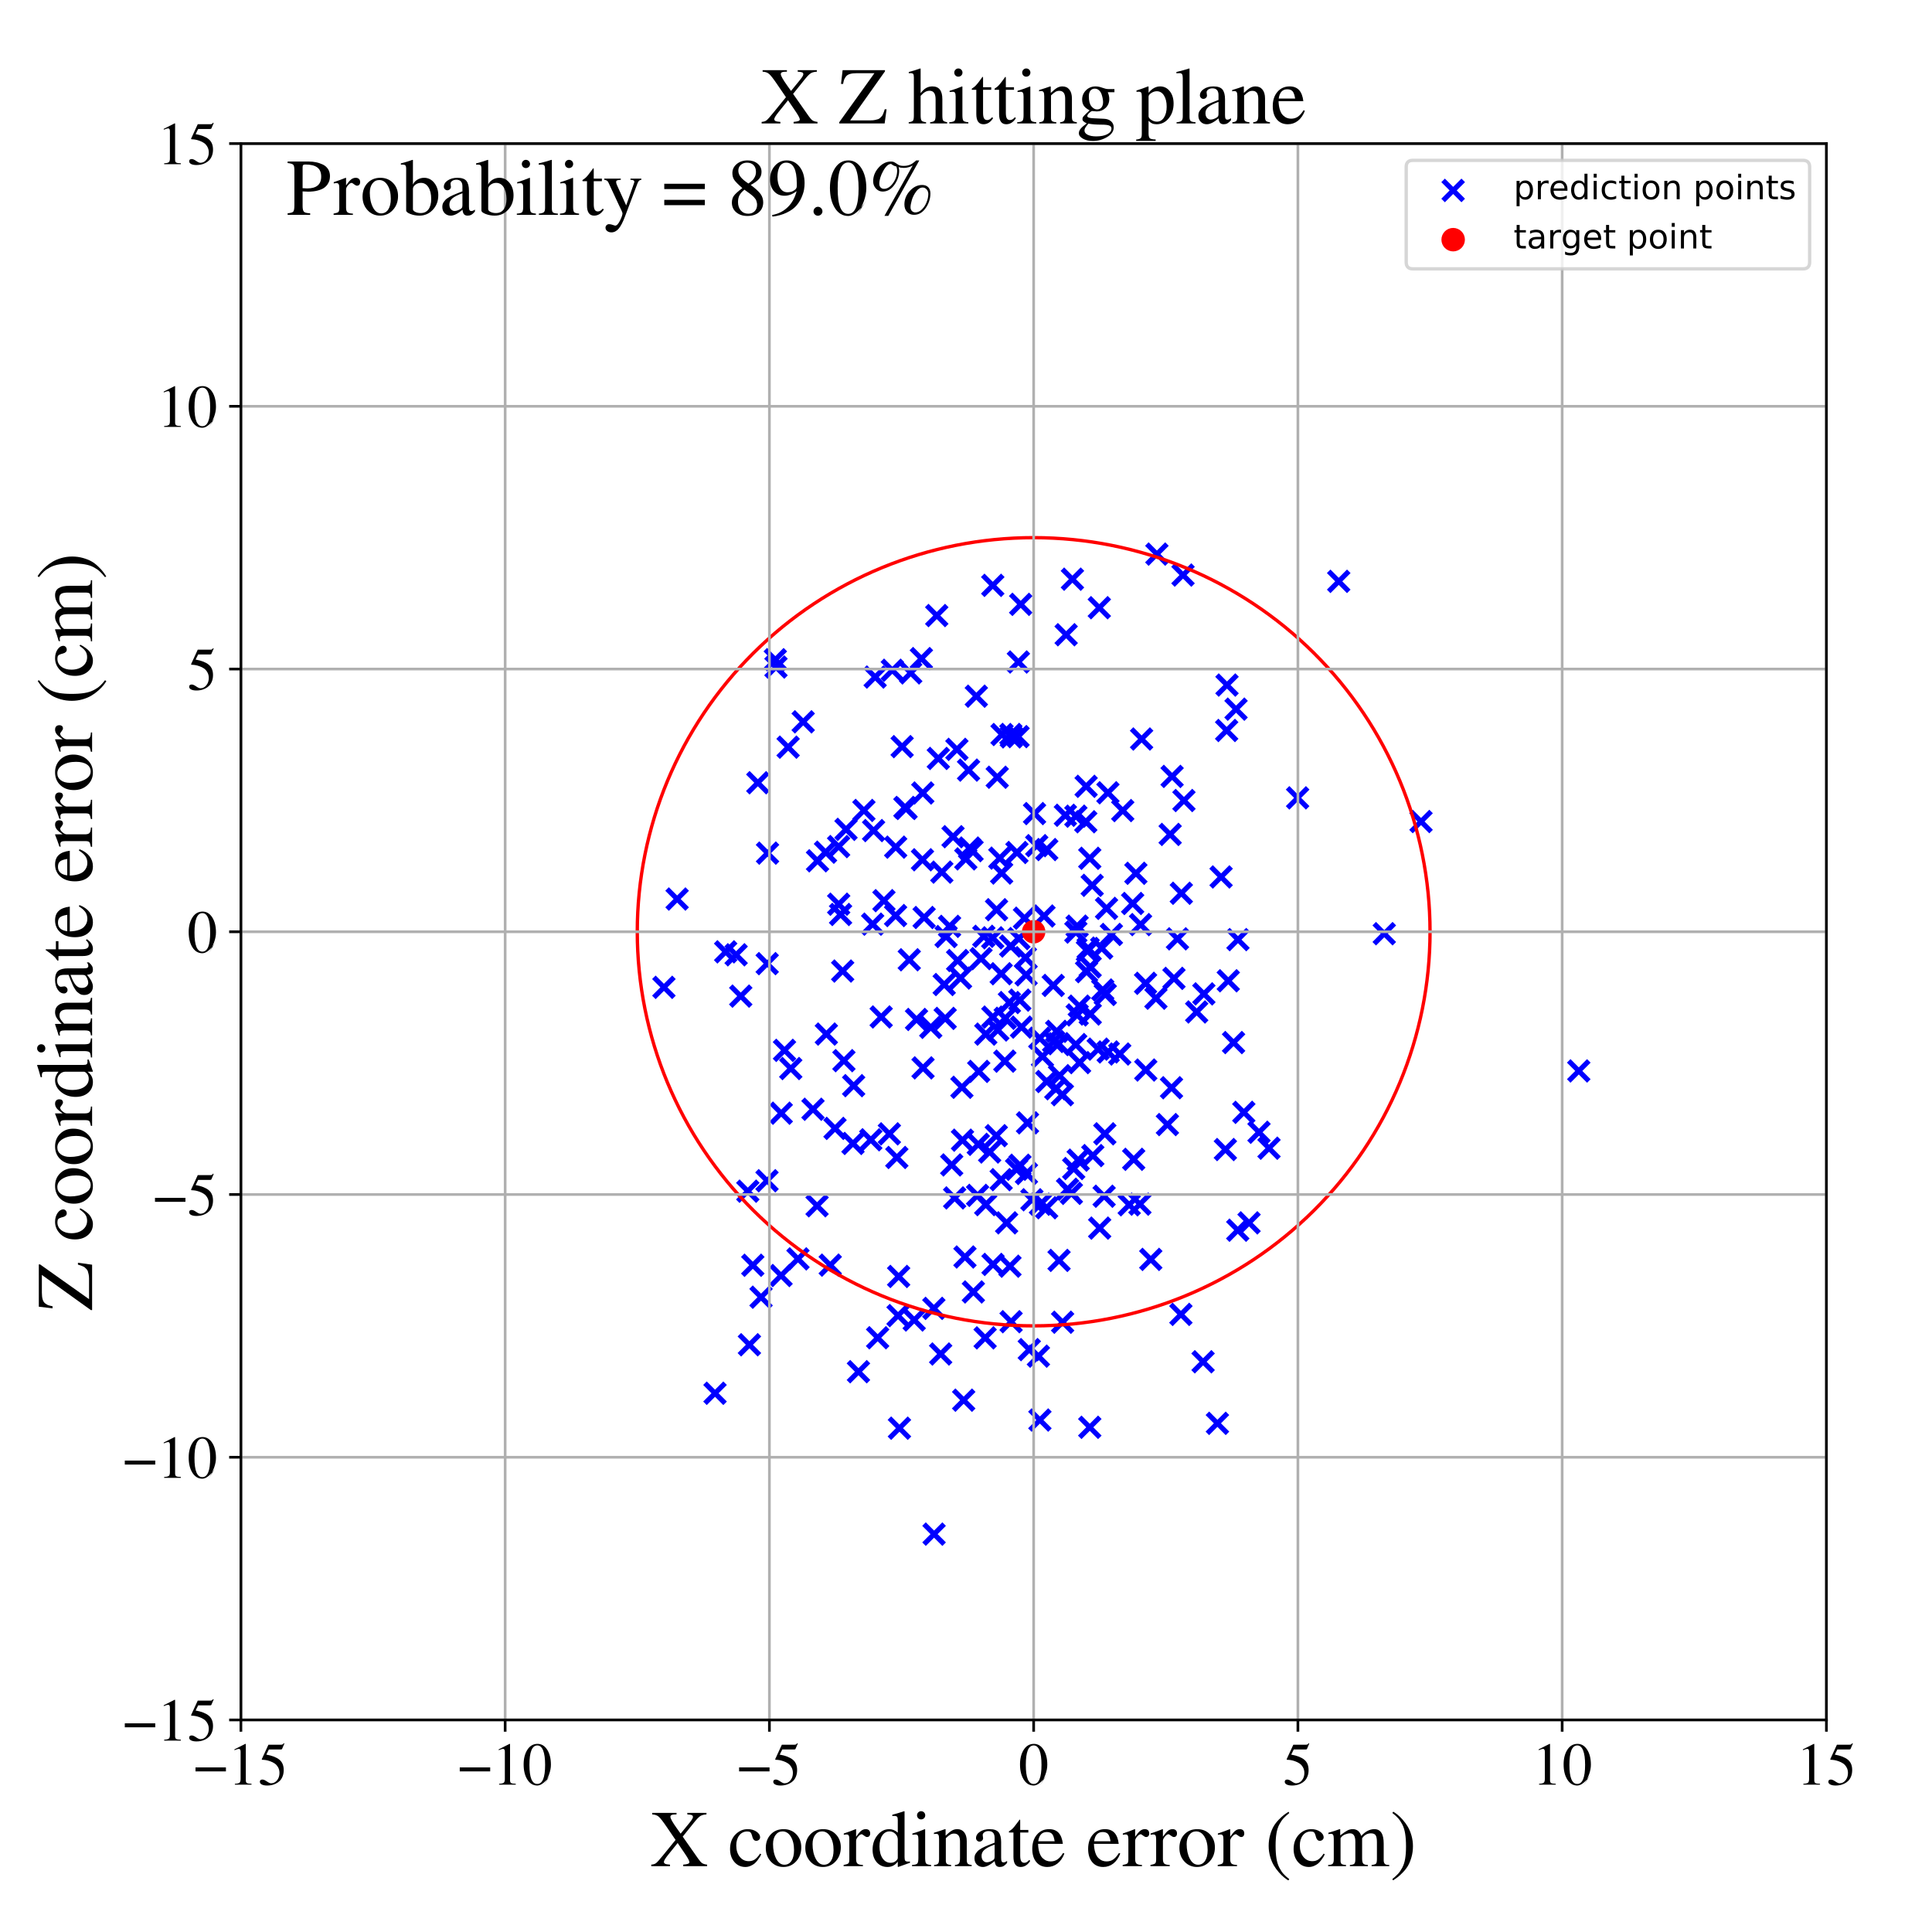 <?xml version="1.0" encoding="utf-8" standalone="no"?>
<!DOCTYPE svg PUBLIC "-//W3C//DTD SVG 1.1//EN"
  "http://www.w3.org/Graphics/SVG/1.1/DTD/svg11.dtd">
<!-- Created with matplotlib (https://matplotlib.org/) -->
<svg height="576pt" version="1.1" viewBox="0 0 576 576" width="576pt" xmlns="http://www.w3.org/2000/svg" xmlns:xlink="http://www.w3.org/1999/xlink">
 <defs>
  <style type="text/css">
*{stroke-linecap:butt;stroke-linejoin:round;}
  </style>
 </defs>
 <g id="figure_1">
  <g id="patch_1">
   <path d="M 0 576 
L 576 576 
L 576 0 
L 0 0 
z
" style="fill:#ffffff;"/>
  </g>
  <g id="axes_1">
   <g id="patch_2">
    <path d="M 71.822 512.784 
L 544.52 512.784 
L 544.52 42.802 
L 71.822 42.802 
z
" style="fill:#ffffff;"/>
   </g>
   <g id="PathCollection_1">
    <defs>
     <path d="M -3 3 
L 3 -3 
M -3 -3 
L 3 3 
" id="mccd6d7da8b" style="stroke:#0000ff;stroke-width:1.5;"/>
    </defs>
    <g clip-path="url(#pe581e0a3f6)">
     <use style="fill:#0000ff;stroke:#0000ff;stroke-width:1.5;" x="260.452" xlink:href="#mccd6d7da8b" y="247.622"/>
     <use style="fill:#0000ff;stroke:#0000ff;stroke-width:1.5;" x="281.5" xlink:href="#mccd6d7da8b" y="293.524"/>
     <use style="fill:#0000ff;stroke:#0000ff;stroke-width:1.5;" x="292.477" xlink:href="#mccd6d7da8b" y="285.796"/>
     <use style="fill:#0000ff;stroke:#0000ff;stroke-width:1.5;" x="320.75" xlink:href="#mccd6d7da8b" y="277.887"/>
     <use style="fill:#0000ff;stroke:#0000ff;stroke-width:1.5;" x="268.158" xlink:href="#mccd6d7da8b" y="425.794"/>
     <use style="fill:#0000ff;stroke:#0000ff;stroke-width:1.5;" x="297.484" xlink:href="#mccd6d7da8b" y="307.082"/>
     <use style="fill:#0000ff;stroke:#0000ff;stroke-width:1.5;" x="348.865" xlink:href="#mccd6d7da8b" y="248.773"/>
     <use style="fill:#0000ff;stroke:#0000ff;stroke-width:1.5;" x="287.944" xlink:href="#mccd6d7da8b" y="256.065"/>
     <use style="fill:#0000ff;stroke:#0000ff;stroke-width:1.5;" x="291.795" xlink:href="#mccd6d7da8b" y="319.422"/>
     <use style="fill:#0000ff;stroke:#0000ff;stroke-width:1.5;" x="260.915" xlink:href="#mccd6d7da8b" y="201.852"/>
     <use style="fill:#0000ff;stroke:#0000ff;stroke-width:1.5;" x="305.925" xlink:href="#mccd6d7da8b" y="290.653"/>
     <use style="fill:#0000ff;stroke:#0000ff;stroke-width:1.5;" x="266.038" xlink:href="#mccd6d7da8b" y="199.827"/>
     <use style="fill:#0000ff;stroke:#0000ff;stroke-width:1.5;" x="324.9" xlink:href="#mccd6d7da8b" y="425.529"/>
     <use style="fill:#0000ff;stroke:#0000ff;stroke-width:1.5;" x="340.041" xlink:href="#mccd6d7da8b" y="275.656"/>
     <use style="fill:#0000ff;stroke:#0000ff;stroke-width:1.5;" x="369.079" xlink:href="#mccd6d7da8b" y="280.133"/>
     <use style="fill:#0000ff;stroke:#0000ff;stroke-width:1.5;" x="287.31" xlink:href="#mccd6d7da8b" y="417.446"/>
     <use style="fill:#0000ff;stroke:#0000ff;stroke-width:1.5;" x="299.574" xlink:href="#mccd6d7da8b" y="316.371"/>
     <use style="fill:#0000ff;stroke:#0000ff;stroke-width:1.5;" x="298.495" xlink:href="#mccd6d7da8b" y="290.307"/>
     <use style="fill:#0000ff;stroke:#0000ff;stroke-width:1.5;" x="298.626" xlink:href="#mccd6d7da8b" y="260.288"/>
     <use style="fill:#0000ff;stroke:#0000ff;stroke-width:1.5;" x="277.495" xlink:href="#mccd6d7da8b" y="306.288"/>
     <use style="fill:#0000ff;stroke:#0000ff;stroke-width:1.5;" x="304.043" xlink:href="#mccd6d7da8b" y="298.173"/>
     <use style="fill:#0000ff;stroke:#0000ff;stroke-width:1.5;" x="351.043" xlink:href="#mccd6d7da8b" y="279.905"/>
     <use style="fill:#0000ff;stroke:#0000ff;stroke-width:1.5;" x="275.19" xlink:href="#mccd6d7da8b" y="318.373"/>
     <use style="fill:#0000ff;stroke:#0000ff;stroke-width:1.5;" x="290.197" xlink:href="#mccd6d7da8b" y="385.179"/>
     <use style="fill:#0000ff;stroke:#0000ff;stroke-width:1.5;" x="284.136" xlink:href="#mccd6d7da8b" y="249.453"/>
     <use style="fill:#0000ff;stroke:#0000ff;stroke-width:1.5;" x="282.068" xlink:href="#mccd6d7da8b" y="279.213"/>
     <use style="fill:#0000ff;stroke:#0000ff;stroke-width:1.5;" x="298.487" xlink:href="#mccd6d7da8b" y="351.7"/>
     <use style="fill:#0000ff;stroke:#0000ff;stroke-width:1.5;" x="328.764" xlink:href="#mccd6d7da8b" y="295.147"/>
     <use style="fill:#0000ff;stroke:#0000ff;stroke-width:1.5;" x="306.866" xlink:href="#mccd6d7da8b" y="402.375"/>
     <use style="fill:#0000ff;stroke:#0000ff;stroke-width:1.5;" x="315.744" xlink:href="#mccd6d7da8b" y="375.768"/>
     <use style="fill:#0000ff;stroke:#0000ff;stroke-width:1.5;" x="367.769" xlink:href="#mccd6d7da8b" y="310.828"/>
     <use style="fill:#0000ff;stroke:#0000ff;stroke-width:1.5;" x="301.443" xlink:href="#mccd6d7da8b" y="394.049"/>
     <use style="fill:#0000ff;stroke:#0000ff;stroke-width:1.5;" x="304.076" xlink:href="#mccd6d7da8b" y="347.399"/>
     <use style="fill:#0000ff;stroke:#0000ff;stroke-width:1.5;" x="293.315" xlink:href="#mccd6d7da8b" y="279.15"/>
     <use style="fill:#0000ff;stroke:#0000ff;stroke-width:1.5;" x="316.802" xlink:href="#mccd6d7da8b" y="394.203"/>
     <use style="fill:#0000ff;stroke:#0000ff;stroke-width:1.5;" x="300.942" xlink:href="#mccd6d7da8b" y="298.897"/>
     <use style="fill:#0000ff;stroke:#0000ff;stroke-width:1.5;" x="300.113" xlink:href="#mccd6d7da8b" y="364.574"/>
     <use style="fill:#0000ff;stroke:#0000ff;stroke-width:1.5;" x="220.849" xlink:href="#mccd6d7da8b" y="296.98"/>
     <use style="fill:#0000ff;stroke:#0000ff;stroke-width:1.5;" x="216.356" xlink:href="#mccd6d7da8b" y="283.778"/>
     <use style="fill:#0000ff;stroke:#0000ff;stroke-width:1.5;" x="297.109" xlink:href="#mccd6d7da8b" y="271.218"/>
     <use style="fill:#0000ff;stroke:#0000ff;stroke-width:1.5;" x="310.033" xlink:href="#mccd6d7da8b" y="423.362"/>
     <use style="fill:#0000ff;stroke:#0000ff;stroke-width:1.5;" x="273.25" xlink:href="#mccd6d7da8b" y="303.936"/>
     <use style="fill:#0000ff;stroke:#0000ff;stroke-width:1.5;" x="323.816" xlink:href="#mccd6d7da8b" y="234.433"/>
     <use style="fill:#0000ff;stroke:#0000ff;stroke-width:1.5;" x="201.874" xlink:href="#mccd6d7da8b" y="268.038"/>
     <use style="fill:#0000ff;stroke:#0000ff;stroke-width:1.5;" x="261.657" xlink:href="#mccd6d7da8b" y="398.834"/>
     <use style="fill:#0000ff;stroke:#0000ff;stroke-width:1.5;" x="317.632" xlink:href="#mccd6d7da8b" y="243.061"/>
     <use style="fill:#0000ff;stroke:#0000ff;stroke-width:1.5;" x="321.445" xlink:href="#mccd6d7da8b" y="345.883"/>
     <use style="fill:#0000ff;stroke:#0000ff;stroke-width:1.5;" x="301.314" xlink:href="#mccd6d7da8b" y="282.051"/>
     <use style="fill:#0000ff;stroke:#0000ff;stroke-width:1.5;" x="247.524" xlink:href="#mccd6d7da8b" y="377.183"/>
     <use style="fill:#0000ff;stroke:#0000ff;stroke-width:1.5;" x="280.794" xlink:href="#mccd6d7da8b" y="260.012"/>
     <use style="fill:#0000ff;stroke:#0000ff;stroke-width:1.5;" x="197.938" xlink:href="#mccd6d7da8b" y="294.364"/>
     <use style="fill:#0000ff;stroke:#0000ff;stroke-width:1.5;" x="324.202" xlink:href="#mccd6d7da8b" y="283.53"/>
     <use style="fill:#0000ff;stroke:#0000ff;stroke-width:1.5;" x="320.112" xlink:href="#mccd6d7da8b" y="348.394"/>
     <use style="fill:#0000ff;stroke:#0000ff;stroke-width:1.5;" x="321.859" xlink:href="#mccd6d7da8b" y="316.803"/>
     <use style="fill:#0000ff;stroke:#0000ff;stroke-width:1.5;" x="310.8" xlink:href="#mccd6d7da8b" y="314.967"/>
     <use style="fill:#0000ff;stroke:#0000ff;stroke-width:1.5;" x="296.058" xlink:href="#mccd6d7da8b" y="376.97"/>
     <use style="fill:#0000ff;stroke:#0000ff;stroke-width:1.5;" x="365.814" xlink:href="#mccd6d7da8b" y="204.24"/>
     <use style="fill:#0000ff;stroke:#0000ff;stroke-width:1.5;" x="250.02" xlink:href="#mccd6d7da8b" y="252.401"/>
     <use style="fill:#0000ff;stroke:#0000ff;stroke-width:1.5;" x="309.589" xlink:href="#mccd6d7da8b" y="404.315"/>
     <use style="fill:#0000ff;stroke:#0000ff;stroke-width:1.5;" x="265.155" xlink:href="#mccd6d7da8b" y="338.043"/>
     <use style="fill:#0000ff;stroke:#0000ff;stroke-width:1.5;" x="333.834" xlink:href="#mccd6d7da8b" y="314.242"/>
     <use style="fill:#0000ff;stroke:#0000ff;stroke-width:1.5;" x="286.95" xlink:href="#mccd6d7da8b" y="339.928"/>
     <use style="fill:#0000ff;stroke:#0000ff;stroke-width:1.5;" x="228.672" xlink:href="#mccd6d7da8b" y="352.02"/>
     <use style="fill:#0000ff;stroke:#0000ff;stroke-width:1.5;" x="303.521" xlink:href="#mccd6d7da8b" y="219.615"/>
     <use style="fill:#0000ff;stroke:#0000ff;stroke-width:1.5;" x="329.902" xlink:href="#mccd6d7da8b" y="270.821"/>
     <use style="fill:#0000ff;stroke:#0000ff;stroke-width:1.5;" x="305.71" xlink:href="#mccd6d7da8b" y="285.535"/>
     <use style="fill:#0000ff;stroke:#0000ff;stroke-width:1.5;" x="323.712" xlink:href="#mccd6d7da8b" y="244.997"/>
     <use style="fill:#0000ff;stroke:#0000ff;stroke-width:1.5;" x="330.313" xlink:href="#mccd6d7da8b" y="236.354"/>
     <use style="fill:#0000ff;stroke:#0000ff;stroke-width:1.5;" x="250.043" xlink:href="#mccd6d7da8b" y="269.573"/>
     <use style="fill:#0000ff;stroke:#0000ff;stroke-width:1.5;" x="325.622" xlink:href="#mccd6d7da8b" y="263.951"/>
     <use style="fill:#0000ff;stroke:#0000ff;stroke-width:1.5;" x="297.034" xlink:href="#mccd6d7da8b" y="338.588"/>
     <use style="fill:#0000ff;stroke:#0000ff;stroke-width:1.5;" x="297.313" xlink:href="#mccd6d7da8b" y="231.725"/>
     <use style="fill:#0000ff;stroke:#0000ff;stroke-width:1.5;" x="349.27" xlink:href="#mccd6d7da8b" y="324.294"/>
     <use style="fill:#0000ff;stroke:#0000ff;stroke-width:1.5;" x="246.119" xlink:href="#mccd6d7da8b" y="254.07"/>
     <use style="fill:#0000ff;stroke:#0000ff;stroke-width:1.5;" x="307.647" xlink:href="#mccd6d7da8b" y="357.692"/>
     <use style="fill:#0000ff;stroke:#0000ff;stroke-width:1.5;" x="242.384" xlink:href="#mccd6d7da8b" y="330.711"/>
     <use style="fill:#0000ff;stroke:#0000ff;stroke-width:1.5;" x="262.713" xlink:href="#mccd6d7da8b" y="303.194"/>
     <use style="fill:#0000ff;stroke:#0000ff;stroke-width:1.5;" x="327.853" xlink:href="#mccd6d7da8b" y="366.144"/>
     <use style="fill:#0000ff;stroke:#0000ff;stroke-width:1.5;" x="275.023" xlink:href="#mccd6d7da8b" y="256.328"/>
     <use style="fill:#0000ff;stroke:#0000ff;stroke-width:1.5;" x="243.736" xlink:href="#mccd6d7da8b" y="256.636"/>
     <use style="fill:#0000ff;stroke:#0000ff;stroke-width:1.5;" x="287.689" xlink:href="#mccd6d7da8b" y="374.757"/>
     <use style="fill:#0000ff;stroke:#0000ff;stroke-width:1.5;" x="232.861" xlink:href="#mccd6d7da8b" y="380.279"/>
     <use style="fill:#0000ff;stroke:#0000ff;stroke-width:1.5;" x="298.08" xlink:href="#mccd6d7da8b" y="255.842"/>
     <use style="fill:#0000ff;stroke:#0000ff;stroke-width:1.5;" x="337.996" xlink:href="#mccd6d7da8b" y="345.635"/>
     <use style="fill:#0000ff;stroke:#0000ff;stroke-width:1.5;" x="340.355" xlink:href="#mccd6d7da8b" y="220.328"/>
     <use style="fill:#0000ff;stroke:#0000ff;stroke-width:1.5;" x="233.891" xlink:href="#mccd6d7da8b" y="313.148"/>
     <use style="fill:#0000ff;stroke:#0000ff;stroke-width:1.5;" x="231.155" xlink:href="#mccd6d7da8b" y="196.682"/>
     <use style="fill:#0000ff;stroke:#0000ff;stroke-width:1.5;" x="285.503" xlink:href="#mccd6d7da8b" y="286.365"/>
     <use style="fill:#0000ff;stroke:#0000ff;stroke-width:1.5;" x="327.745" xlink:href="#mccd6d7da8b" y="181.181"/>
     <use style="fill:#0000ff;stroke:#0000ff;stroke-width:1.5;" x="386.87" xlink:href="#mccd6d7da8b" y="237.871"/>
     <use style="fill:#0000ff;stroke:#0000ff;stroke-width:1.5;" x="226.896" xlink:href="#mccd6d7da8b" y="386.743"/>
     <use style="fill:#0000ff;stroke:#0000ff;stroke-width:1.5;" x="370.827" xlink:href="#mccd6d7da8b" y="331.63"/>
     <use style="fill:#0000ff;stroke:#0000ff;stroke-width:1.5;" x="213.174" xlink:href="#mccd6d7da8b" y="415.379"/>
     <use style="fill:#0000ff;stroke:#0000ff;stroke-width:1.5;" x="279.28" xlink:href="#mccd6d7da8b" y="183.52"/>
     <use style="fill:#0000ff;stroke:#0000ff;stroke-width:1.5;" x="257.56" xlink:href="#mccd6d7da8b" y="241.626"/>
     <use style="fill:#0000ff;stroke:#0000ff;stroke-width:1.5;" x="315.884" xlink:href="#mccd6d7da8b" y="320.694"/>
     <use style="fill:#0000ff;stroke:#0000ff;stroke-width:1.5;" x="325.045" xlink:href="#mccd6d7da8b" y="302.322"/>
     <use style="fill:#0000ff;stroke:#0000ff;stroke-width:1.5;" x="295.962" xlink:href="#mccd6d7da8b" y="279.598"/>
     <use style="fill:#0000ff;stroke:#0000ff;stroke-width:1.5;" x="285.288" xlink:href="#mccd6d7da8b" y="223.41"/>
     <use style="fill:#0000ff;stroke:#0000ff;stroke-width:1.5;" x="225.936" xlink:href="#mccd6d7da8b" y="233.366"/>
     <use style="fill:#0000ff;stroke:#0000ff;stroke-width:1.5;" x="325.81" xlink:href="#mccd6d7da8b" y="344.525"/>
     <use style="fill:#0000ff;stroke:#0000ff;stroke-width:1.5;" x="329.39" xlink:href="#mccd6d7da8b" y="338.032"/>
     <use style="fill:#0000ff;stroke:#0000ff;stroke-width:1.5;" x="228.83" xlink:href="#mccd6d7da8b" y="254.348"/>
     <use style="fill:#0000ff;stroke:#0000ff;stroke-width:1.5;" x="289.073" xlink:href="#mccd6d7da8b" y="252.833"/>
     <use style="fill:#0000ff;stroke:#0000ff;stroke-width:1.5;" x="334.73" xlink:href="#mccd6d7da8b" y="241.663"/>
     <use style="fill:#0000ff;stroke:#0000ff;stroke-width:1.5;" x="312.076" xlink:href="#mccd6d7da8b" y="253.286"/>
     <use style="fill:#0000ff;stroke:#0000ff;stroke-width:1.5;" x="329.179" xlink:href="#mccd6d7da8b" y="356.641"/>
     <use style="fill:#0000ff;stroke:#0000ff;stroke-width:1.5;" x="312.069" xlink:href="#mccd6d7da8b" y="322.439"/>
     <use style="fill:#0000ff;stroke:#0000ff;stroke-width:1.5;" x="309.089" xlink:href="#mccd6d7da8b" y="252.121"/>
     <use style="fill:#0000ff;stroke:#0000ff;stroke-width:1.5;" x="267.037" xlink:href="#mccd6d7da8b" y="252.567"/>
     <use style="fill:#0000ff;stroke:#0000ff;stroke-width:1.5;" x="296.006" xlink:href="#mccd6d7da8b" y="303.233"/>
     <use style="fill:#0000ff;stroke:#0000ff;stroke-width:1.5;" x="260.177" xlink:href="#mccd6d7da8b" y="275.523"/>
     <use style="fill:#0000ff;stroke:#0000ff;stroke-width:1.5;" x="356.778" xlink:href="#mccd6d7da8b" y="301.701"/>
     <use style="fill:#0000ff;stroke:#0000ff;stroke-width:1.5;" x="321.129" xlink:href="#mccd6d7da8b" y="276.115"/>
     <use style="fill:#0000ff;stroke:#0000ff;stroke-width:1.5;" x="243.598" xlink:href="#mccd6d7da8b" y="359.484"/>
     <use style="fill:#0000ff;stroke:#0000ff;stroke-width:1.5;" x="319.729" xlink:href="#mccd6d7da8b" y="172.678"/>
     <use style="fill:#0000ff;stroke:#0000ff;stroke-width:1.5;" x="288.761" xlink:href="#mccd6d7da8b" y="229.596"/>
     <use style="fill:#0000ff;stroke:#0000ff;stroke-width:1.5;" x="283.742" xlink:href="#mccd6d7da8b" y="347.308"/>
     <use style="fill:#0000ff;stroke:#0000ff;stroke-width:1.5;" x="291.081" xlink:href="#mccd6d7da8b" y="207.562"/>
     <use style="fill:#0000ff;stroke:#0000ff;stroke-width:1.5;" x="338.647" xlink:href="#mccd6d7da8b" y="260.359"/>
     <use style="fill:#0000ff;stroke:#0000ff;stroke-width:1.5;" x="303.763" xlink:href="#mccd6d7da8b" y="279.828"/>
     <use style="fill:#0000ff;stroke:#0000ff;stroke-width:1.5;" x="319.417" xlink:href="#mccd6d7da8b" y="355.786"/>
     <use style="fill:#0000ff;stroke:#0000ff;stroke-width:1.5;" x="305.44" xlink:href="#mccd6d7da8b" y="273.745"/>
     <use style="fill:#0000ff;stroke:#0000ff;stroke-width:1.5;" x="348.048" xlink:href="#mccd6d7da8b" y="335.276"/>
     <use style="fill:#0000ff;stroke:#0000ff;stroke-width:1.5;" x="289.809" xlink:href="#mccd6d7da8b" y="253.616"/>
     <use style="fill:#0000ff;stroke:#0000ff;stroke-width:1.5;" x="314.773" xlink:href="#mccd6d7da8b" y="324.6"/>
     <use style="fill:#0000ff;stroke:#0000ff;stroke-width:1.5;" x="270.137" xlink:href="#mccd6d7da8b" y="241.034"/>
     <use style="fill:#0000ff;stroke:#0000ff;stroke-width:1.5;" x="271.088" xlink:href="#mccd6d7da8b" y="286.142"/>
     <use style="fill:#0000ff;stroke:#0000ff;stroke-width:1.5;" x="267.742" xlink:href="#mccd6d7da8b" y="392.229"/>
     <use style="fill:#0000ff;stroke:#0000ff;stroke-width:1.5;" x="255.938" xlink:href="#mccd6d7da8b" y="408.955"/>
     <use style="fill:#0000ff;stroke:#0000ff;stroke-width:1.5;" x="310.186" xlink:href="#mccd6d7da8b" y="359.03"/>
     <use style="fill:#0000ff;stroke:#0000ff;stroke-width:1.5;" x="251.602" xlink:href="#mccd6d7da8b" y="316.221"/>
     <use style="fill:#0000ff;stroke:#0000ff;stroke-width:1.5;" x="352.7" xlink:href="#mccd6d7da8b" y="171.445"/>
     <use style="fill:#0000ff;stroke:#0000ff;stroke-width:1.5;" x="318.282" xlink:href="#mccd6d7da8b" y="354.554"/>
     <use style="fill:#0000ff;stroke:#0000ff;stroke-width:1.5;" x="311.251" xlink:href="#mccd6d7da8b" y="273.095"/>
     <use style="fill:#0000ff;stroke:#0000ff;stroke-width:1.5;" x="251.23" xlink:href="#mccd6d7da8b" y="289.504"/>
     <use style="fill:#0000ff;stroke:#0000ff;stroke-width:1.5;" x="329.527" xlink:href="#mccd6d7da8b" y="296.484"/>
     <use style="fill:#0000ff;stroke:#0000ff;stroke-width:1.5;" x="375.356" xlink:href="#mccd6d7da8b" y="337.565"/>
     <use style="fill:#0000ff;stroke:#0000ff;stroke-width:1.5;" x="291.662" xlink:href="#mccd6d7da8b" y="341.167"/>
     <use style="fill:#0000ff;stroke:#0000ff;stroke-width:1.5;" x="254.505" xlink:href="#mccd6d7da8b" y="323.675"/>
     <use style="fill:#0000ff;stroke:#0000ff;stroke-width:1.5;" x="352.976" xlink:href="#mccd6d7da8b" y="238.666"/>
     <use style="fill:#0000ff;stroke:#0000ff;stroke-width:1.5;" x="254.303" xlink:href="#mccd6d7da8b" y="340.903"/>
     <use style="fill:#0000ff;stroke:#0000ff;stroke-width:1.5;" x="301.52" xlink:href="#mccd6d7da8b" y="219.699"/>
     <use style="fill:#0000ff;stroke:#0000ff;stroke-width:1.5;" x="293.881" xlink:href="#mccd6d7da8b" y="359.138"/>
     <use style="fill:#0000ff;stroke:#0000ff;stroke-width:1.5;" x="301.105" xlink:href="#mccd6d7da8b" y="377.502"/>
     <use style="fill:#0000ff;stroke:#0000ff;stroke-width:1.5;" x="231.345" xlink:href="#mccd6d7da8b" y="198.867"/>
     <use style="fill:#0000ff;stroke:#0000ff;stroke-width:1.5;" x="234.97" xlink:href="#mccd6d7da8b" y="222.755"/>
     <use style="fill:#0000ff;stroke:#0000ff;stroke-width:1.5;" x="308.438" xlink:href="#mccd6d7da8b" y="242.556"/>
     <use style="fill:#0000ff;stroke:#0000ff;stroke-width:1.5;" x="352.068" xlink:href="#mccd6d7da8b" y="391.867"/>
     <use style="fill:#0000ff;stroke:#0000ff;stroke-width:1.5;" x="364.055" xlink:href="#mccd6d7da8b" y="261.454"/>
     <use style="fill:#0000ff;stroke:#0000ff;stroke-width:1.5;" x="369.023" xlink:href="#mccd6d7da8b" y="366.769"/>
     <use style="fill:#0000ff;stroke:#0000ff;stroke-width:1.5;" x="339.85" xlink:href="#mccd6d7da8b" y="359.004"/>
     <use style="fill:#0000ff;stroke:#0000ff;stroke-width:1.5;" x="312.043" xlink:href="#mccd6d7da8b" y="360.074"/>
     <use style="fill:#0000ff;stroke:#0000ff;stroke-width:1.5;" x="219.469" xlink:href="#mccd6d7da8b" y="284.66"/>
     <use style="fill:#0000ff;stroke:#0000ff;stroke-width:1.5;" x="341.601" xlink:href="#mccd6d7da8b" y="319.016"/>
     <use style="fill:#0000ff;stroke:#0000ff;stroke-width:1.5;" x="228.731" xlink:href="#mccd6d7da8b" y="287.293"/>
     <use style="fill:#0000ff;stroke:#0000ff;stroke-width:1.5;" x="250.607" xlink:href="#mccd6d7da8b" y="272.637"/>
     <use style="fill:#0000ff;stroke:#0000ff;stroke-width:1.5;" x="349.449" xlink:href="#mccd6d7da8b" y="231.477"/>
     <use style="fill:#0000ff;stroke:#0000ff;stroke-width:1.5;" x="286.372" xlink:href="#mccd6d7da8b" y="291.59"/>
     <use style="fill:#0000ff;stroke:#0000ff;stroke-width:1.5;" x="320.718" xlink:href="#mccd6d7da8b" y="311.421"/>
     <use style="fill:#0000ff;stroke:#0000ff;stroke-width:1.5;" x="246.369" xlink:href="#mccd6d7da8b" y="308.294"/>
     <use style="fill:#0000ff;stroke:#0000ff;stroke-width:1.5;" x="295.981" xlink:href="#mccd6d7da8b" y="174.516"/>
     <use style="fill:#0000ff;stroke:#0000ff;stroke-width:1.5;" x="315.577" xlink:href="#mccd6d7da8b" y="311.167"/>
     <use style="fill:#0000ff;stroke:#0000ff;stroke-width:1.5;" x="344.912" xlink:href="#mccd6d7da8b" y="165.195"/>
     <use style="fill:#0000ff;stroke:#0000ff;stroke-width:1.5;" x="267.008" xlink:href="#mccd6d7da8b" y="272.958"/>
     <use style="fill:#0000ff;stroke:#0000ff;stroke-width:1.5;" x="365.712" xlink:href="#mccd6d7da8b" y="217.783"/>
     <use style="fill:#0000ff;stroke:#0000ff;stroke-width:1.5;" x="303.189" xlink:href="#mccd6d7da8b" y="254.16"/>
     <use style="fill:#0000ff;stroke:#0000ff;stroke-width:1.5;" x="301.374" xlink:href="#mccd6d7da8b" y="218.966"/>
     <use style="fill:#0000ff;stroke:#0000ff;stroke-width:1.5;" x="304.547" xlink:href="#mccd6d7da8b" y="306.217"/>
     <use style="fill:#0000ff;stroke:#0000ff;stroke-width:1.5;" x="423.66" xlink:href="#mccd6d7da8b" y="244.929"/>
     <use style="fill:#0000ff;stroke:#0000ff;stroke-width:1.5;" x="343.088" xlink:href="#mccd6d7da8b" y="375.473"/>
     <use style="fill:#0000ff;stroke:#0000ff;stroke-width:1.5;" x="263.536" xlink:href="#mccd6d7da8b" y="268.52"/>
     <use style="fill:#0000ff;stroke:#0000ff;stroke-width:1.5;" x="341.536" xlink:href="#mccd6d7da8b" y="293.159"/>
     <use style="fill:#0000ff;stroke:#0000ff;stroke-width:1.5;" x="362.957" xlink:href="#mccd6d7da8b" y="424.348"/>
     <use style="fill:#0000ff;stroke:#0000ff;stroke-width:1.5;" x="278.413" xlink:href="#mccd6d7da8b" y="390.073"/>
     <use style="fill:#0000ff;stroke:#0000ff;stroke-width:1.5;" x="252.228" xlink:href="#mccd6d7da8b" y="247.262"/>
     <use style="fill:#0000ff;stroke:#0000ff;stroke-width:1.5;" x="327.407" xlink:href="#mccd6d7da8b" y="312.784"/>
     <use style="fill:#0000ff;stroke:#0000ff;stroke-width:1.5;" x="222.952" xlink:href="#mccd6d7da8b" y="355.134"/>
     <use style="fill:#0000ff;stroke:#0000ff;stroke-width:1.5;" x="352.199" xlink:href="#mccd6d7da8b" y="266.313"/>
     <use style="fill:#0000ff;stroke:#0000ff;stroke-width:1.5;" x="232.917" xlink:href="#mccd6d7da8b" y="331.883"/>
     <use style="fill:#0000ff;stroke:#0000ff;stroke-width:1.5;" x="275.119" xlink:href="#mccd6d7da8b" y="236.42"/>
     <use style="fill:#0000ff;stroke:#0000ff;stroke-width:1.5;" x="323.949" xlink:href="#mccd6d7da8b" y="289.684"/>
     <use style="fill:#0000ff;stroke:#0000ff;stroke-width:1.5;" x="272.555" xlink:href="#mccd6d7da8b" y="393.54"/>
     <use style="fill:#0000ff;stroke:#0000ff;stroke-width:1.5;" x="331.347" xlink:href="#mccd6d7da8b" y="278.592"/>
     <use style="fill:#0000ff;stroke:#0000ff;stroke-width:1.5;" x="248.943" xlink:href="#mccd6d7da8b" y="336.416"/>
     <use style="fill:#0000ff;stroke:#0000ff;stroke-width:1.5;" x="304.306" xlink:href="#mccd6d7da8b" y="180.177"/>
     <use style="fill:#0000ff;stroke:#0000ff;stroke-width:1.5;" x="321.772" xlink:href="#mccd6d7da8b" y="299.965"/>
     <use style="fill:#0000ff;stroke:#0000ff;stroke-width:1.5;" x="267.375" xlink:href="#mccd6d7da8b" y="345.082"/>
     <use style="fill:#0000ff;stroke:#0000ff;stroke-width:1.5;" x="314.124" xlink:href="#mccd6d7da8b" y="310.511"/>
     <use style="fill:#0000ff;stroke:#0000ff;stroke-width:1.5;" x="330.391" xlink:href="#mccd6d7da8b" y="313.626"/>
     <use style="fill:#0000ff;stroke:#0000ff;stroke-width:1.5;" x="239.46" xlink:href="#mccd6d7da8b" y="215.204"/>
     <use style="fill:#0000ff;stroke:#0000ff;stroke-width:1.5;" x="303.085" xlink:href="#mccd6d7da8b" y="348.6"/>
     <use style="fill:#0000ff;stroke:#0000ff;stroke-width:1.5;" x="350.003" xlink:href="#mccd6d7da8b" y="291.686"/>
     <use style="fill:#0000ff;stroke:#0000ff;stroke-width:1.5;" x="237.905" xlink:href="#mccd6d7da8b" y="375.322"/>
     <use style="fill:#0000ff;stroke:#0000ff;stroke-width:1.5;" x="281.796" xlink:href="#mccd6d7da8b" y="303.618"/>
     <use style="fill:#0000ff;stroke:#0000ff;stroke-width:1.5;" x="295.053" xlink:href="#mccd6d7da8b" y="343.459"/>
     <use style="fill:#0000ff;stroke:#0000ff;stroke-width:1.5;" x="372.387" xlink:href="#mccd6d7da8b" y="364.581"/>
     <use style="fill:#0000ff;stroke:#0000ff;stroke-width:1.5;" x="324.415" xlink:href="#mccd6d7da8b" y="282.768"/>
     <use style="fill:#0000ff;stroke:#0000ff;stroke-width:1.5;" x="259.618" xlink:href="#mccd6d7da8b" y="339.811"/>
     <use style="fill:#0000ff;stroke:#0000ff;stroke-width:1.5;" x="365.332" xlink:href="#mccd6d7da8b" y="342.719"/>
     <use style="fill:#0000ff;stroke:#0000ff;stroke-width:1.5;" x="286.782" xlink:href="#mccd6d7da8b" y="324.16"/>
     <use style="fill:#0000ff;stroke:#0000ff;stroke-width:1.5;" x="622.126" xlink:href="#mccd6d7da8b" y="158.22"/>
     <use style="fill:#0000ff;stroke:#0000ff;stroke-width:1.5;" x="298.741" xlink:href="#mccd6d7da8b" y="218.989"/>
     <use style="fill:#0000ff;stroke:#0000ff;stroke-width:1.5;" x="291.454" xlink:href="#mccd6d7da8b" y="356.382"/>
     <use style="fill:#0000ff;stroke:#0000ff;stroke-width:1.5;" x="274.695" xlink:href="#mccd6d7da8b" y="196.352"/>
     <use style="fill:#0000ff;stroke:#0000ff;stroke-width:1.5;" x="317.862" xlink:href="#mccd6d7da8b" y="189.239"/>
     <use style="fill:#0000ff;stroke:#0000ff;stroke-width:1.5;" x="271.519" xlink:href="#mccd6d7da8b" y="200.622"/>
     <use style="fill:#0000ff;stroke:#0000ff;stroke-width:1.5;" x="316.746" xlink:href="#mccd6d7da8b" y="326.375"/>
     <use style="fill:#0000ff;stroke:#0000ff;stroke-width:1.5;" x="224.439" xlink:href="#mccd6d7da8b" y="377.217"/>
     <use style="fill:#0000ff;stroke:#0000ff;stroke-width:1.5;" x="399.124" xlink:href="#mccd6d7da8b" y="173.319"/>
     <use style="fill:#0000ff;stroke:#0000ff;stroke-width:1.5;" x="315.036" xlink:href="#mccd6d7da8b" y="307.481"/>
     <use style="fill:#0000ff;stroke:#0000ff;stroke-width:1.5;" x="275.513" xlink:href="#mccd6d7da8b" y="273.541"/>
     <use style="fill:#0000ff;stroke:#0000ff;stroke-width:1.5;" x="366.194" xlink:href="#mccd6d7da8b" y="292.405"/>
     <use style="fill:#0000ff;stroke:#0000ff;stroke-width:1.5;" x="283.099" xlink:href="#mccd6d7da8b" y="276.18"/>
     <use style="fill:#0000ff;stroke:#0000ff;stroke-width:1.5;" x="299.697" xlink:href="#mccd6d7da8b" y="303.587"/>
     <use style="fill:#0000ff;stroke:#0000ff;stroke-width:1.5;" x="267.919" xlink:href="#mccd6d7da8b" y="380.557"/>
     <use style="fill:#0000ff;stroke:#0000ff;stroke-width:1.5;" x="269.779" xlink:href="#mccd6d7da8b" y="240.73"/>
     <use style="fill:#0000ff;stroke:#0000ff;stroke-width:1.5;" x="235.756" xlink:href="#mccd6d7da8b" y="318.568"/>
     <use style="fill:#0000ff;stroke:#0000ff;stroke-width:1.5;" x="309.989" xlink:href="#mccd6d7da8b" y="309.519"/>
     <use style="fill:#0000ff;stroke:#0000ff;stroke-width:1.5;" x="325.018" xlink:href="#mccd6d7da8b" y="288.28"/>
     <use style="fill:#0000ff;stroke:#0000ff;stroke-width:1.5;" x="278.481" xlink:href="#mccd6d7da8b" y="457.38"/>
     <use style="fill:#0000ff;stroke:#0000ff;stroke-width:1.5;" x="358.916" xlink:href="#mccd6d7da8b" y="296.312"/>
     <use style="fill:#0000ff;stroke:#0000ff;stroke-width:1.5;" x="314.012" xlink:href="#mccd6d7da8b" y="293.793"/>
     <use style="fill:#0000ff;stroke:#0000ff;stroke-width:1.5;" x="470.69" xlink:href="#mccd6d7da8b" y="319.284"/>
     <use style="fill:#0000ff;stroke:#0000ff;stroke-width:1.5;" x="279.749" xlink:href="#mccd6d7da8b" y="226.117"/>
     <use style="fill:#0000ff;stroke:#0000ff;stroke-width:1.5;" x="268.964" xlink:href="#mccd6d7da8b" y="222.599"/>
     <use style="fill:#0000ff;stroke:#0000ff;stroke-width:1.5;" x="223.428" xlink:href="#mccd6d7da8b" y="400.922"/>
     <use style="fill:#0000ff;stroke:#0000ff;stroke-width:1.5;" x="358.685" xlink:href="#mccd6d7da8b" y="405.995"/>
     <use style="fill:#0000ff;stroke:#0000ff;stroke-width:1.5;" x="306.339" xlink:href="#mccd6d7da8b" y="334.763"/>
     <use style="fill:#0000ff;stroke:#0000ff;stroke-width:1.5;" x="328.453" xlink:href="#mccd6d7da8b" y="282.661"/>
     <use style="fill:#0000ff;stroke:#0000ff;stroke-width:1.5;" x="284.618" xlink:href="#mccd6d7da8b" y="357.141"/>
     <use style="fill:#0000ff;stroke:#0000ff;stroke-width:1.5;" x="293.904" xlink:href="#mccd6d7da8b" y="308.311"/>
     <use style="fill:#0000ff;stroke:#0000ff;stroke-width:1.5;" x="293.705" xlink:href="#mccd6d7da8b" y="398.867"/>
     <use style="fill:#0000ff;stroke:#0000ff;stroke-width:1.5;" x="320.756" xlink:href="#mccd6d7da8b" y="243.334"/>
     <use style="fill:#0000ff;stroke:#0000ff;stroke-width:1.5;" x="324.9" xlink:href="#mccd6d7da8b" y="255.885"/>
     <use style="fill:#0000ff;stroke:#0000ff;stroke-width:1.5;" x="337.686" xlink:href="#mccd6d7da8b" y="269.358"/>
     <use style="fill:#0000ff;stroke:#0000ff;stroke-width:1.5;" x="321.146" xlink:href="#mccd6d7da8b" y="302.588"/>
     <use style="fill:#0000ff;stroke:#0000ff;stroke-width:1.5;" x="303.617" xlink:href="#mccd6d7da8b" y="197.365"/>
     <use style="fill:#0000ff;stroke:#0000ff;stroke-width:1.5;" x="412.705" xlink:href="#mccd6d7da8b" y="278.371"/>
     <use style="fill:#0000ff;stroke:#0000ff;stroke-width:1.5;" x="344.623" xlink:href="#mccd6d7da8b" y="297.602"/>
     <use style="fill:#0000ff;stroke:#0000ff;stroke-width:1.5;" x="368.51" xlink:href="#mccd6d7da8b" y="211.425"/>
     <use style="fill:#0000ff;stroke:#0000ff;stroke-width:1.5;" x="280.447" xlink:href="#mccd6d7da8b" y="403.678"/>
     <use style="fill:#0000ff;stroke:#0000ff;stroke-width:1.5;" x="378.335" xlink:href="#mccd6d7da8b" y="342.32"/>
     <use style="fill:#0000ff;stroke:#0000ff;stroke-width:1.5;" x="336.66" xlink:href="#mccd6d7da8b" y="359.194"/>
     <use style="fill:#0000ff;stroke:#0000ff;stroke-width:1.5;" x="306.025" xlink:href="#mccd6d7da8b" y="349.861"/>
    </g>
   </g>
   <g id="PathCollection_2">
    <defs>
     <path d="M 0 3 
C 0.796 3 1.559 2.684 2.121 2.121 
C 2.684 1.559 3 0.796 3 0 
C 3 -0.796 2.684 -1.559 2.121 -2.121 
C 1.559 -2.684 0.796 -3 0 -3 
C -0.796 -3 -1.559 -2.684 -2.121 -2.121 
C -2.684 -1.559 -3 -0.796 -3 0 
C -3 0.796 -2.684 1.559 -2.121 2.121 
C -1.559 2.684 -0.796 3 0 3 
z
" id="m9da50088fb" style="stroke:#ff0000;"/>
    </defs>
    <g clip-path="url(#pe581e0a3f6)">
     <use style="fill:#ff0000;stroke:#ff0000;" x="308.171" xlink:href="#m9da50088fb" y="277.793"/>
    </g>
   </g>
   <g id="patch_3">
    <path clip-path="url(#pe581e0a3f6)" d="M 308.171 395.288 
C 339.511 395.288 369.572 382.908 391.733 360.875 
C 413.894 338.841 426.346 308.953 426.346 277.793 
C 426.346 246.633 413.894 216.745 391.733 194.711 
C 369.572 172.677 339.511 160.297 308.171 160.297 
C 276.831 160.297 246.77 172.677 224.609 194.711 
C 202.448 216.745 189.997 246.633 189.997 277.793 
C 189.997 308.953 202.448 338.841 224.609 360.875 
C 246.77 382.908 276.831 395.288 308.171 395.288 
z
" style="fill:none;stroke:#ff0000;stroke-linejoin:miter;"/>
   </g>
   <g id="matplotlib.axis_1">
    <g id="xtick_1">
     <g id="line2d_1">
      <path clip-path="url(#pe581e0a3f6)" d="M 71.822 512.784 
L 71.822 42.802 
" style="fill:none;stroke:#b0b0b0;stroke-linecap:square;stroke-width:0.8;"/>
     </g>
     <g id="line2d_2">
      <defs>
       <path d="M 0 0 
L 0 3.5 
" id="m604eb69047" style="stroke:#000000;stroke-width:0.8;"/>
      </defs>
      <g>
       <use style="stroke:#000000;stroke-width:0.8;" x="71.822" xlink:href="#m604eb69047" y="512.784"/>
      </g>
     </g>
     <g id="text_1">
      <!-- −15 -->
      <defs>
       <path d="M 3 22 
L 3 28.594 
L 53.406 28.594 
L 53.406 22 
z
" id="FreeSerif-8722"/>
       <path d="M 18.297 59.297 
Q 16.5 59.297 11.094 57.094 
L 11.094 58.5 
L 29.094 67.594 
L 29.906 67.406 
L 29.906 7.406 
Q 29.906 3.797 31.703 2.688 
Q 33.5 1.594 39.406 1.5 
L 39.406 0 
L 11.797 0 
L 11.797 1.5 
Q 17.406 1.703 19.344 3.141 
Q 21.297 4.594 21.297 9.297 
L 21.297 54.594 
Q 21.297 59.297 18.297 59.297 
z
" id="FreeSerif-49"/>
       <path d="M 35.703 19.406 
Q 35.703 24.703 33.344 28.797 
Q 31 32.906 27.641 35.156 
Q 24.297 37.406 20.141 38.844 
Q 16 40.297 12.953 40.75 
Q 9.906 41.203 7.594 41.203 
Q 6.406 41.203 6.406 42 
Q 6.406 42.297 6.5 42.5 
L 17.406 66.203 
L 38.297 66.203 
Q 39.906 66.203 40.844 66.703 
Q 41.797 67.203 42.906 68.797 
L 43.797 68.094 
L 40 59.203 
Q 39.594 58.297 37.703 58.297 
L 18.094 58.297 
L 13.906 49.797 
Q 28.5 47.203 35.594 41.344 
Q 42.703 35.5 42.703 24.203 
Q 42.703 18.297 40.844 13.688 
Q 39 9.094 36.141 6.297 
Q 33.297 3.5 29.547 1.703 
Q 25.797 -0.094 22.344 -0.75 
Q 18.906 -1.406 15.406 -1.406 
Q 9.797 -1.406 6.5 0.25 
Q 3.203 1.906 3.203 4.797 
Q 3.203 8.5 7.5 8.5 
Q 10.297 8.5 14.75 5.391 
Q 19.203 2.297 21.797 2.297 
Q 27.703 2.297 31.703 7.25 
Q 35.703 12.203 35.703 19.406 
z
" id="FreeSerif-53"/>
      </defs>
      <g transform="translate(57.746 532.077)scale(0.18 -0.18)">
       <use xlink:href="#FreeSerif-8722"/>
       <use x="56.4" xlink:href="#FreeSerif-49"/>
       <use x="106.4" xlink:href="#FreeSerif-53"/>
      </g>
     </g>
    </g>
    <g id="xtick_2">
     <g id="line2d_3">
      <path clip-path="url(#pe581e0a3f6)" d="M 150.605 512.784 
L 150.605 42.802 
" style="fill:none;stroke:#b0b0b0;stroke-linecap:square;stroke-width:0.8;"/>
     </g>
     <g id="line2d_4">
      <g>
       <use style="stroke:#000000;stroke-width:0.8;" x="150.605" xlink:href="#m604eb69047" y="512.784"/>
      </g>
     </g>
     <g id="text_2">
      <!-- −10 -->
      <defs>
       <path d="M 47.594 17.797 
Q 35.203 -1.406 25 -1.406 
Q 14.797 -1.406 8.594 8.391 
Q 2.406 18.203 2.406 33.594 
Q 2.406 48.094 8.594 57.844 
Q 14.797 67.594 25.406 67.594 
Q 35.203 67.594 41.391 58 
Q 47.594 48.406 47.594 33 
Q 47.594 17.797 35.203 -1.406 
z
M 25.094 65 
Q 12 65 12 32.703 
Q 12 1.203 25 1.203 
Q 38 1.203 38 32.797 
Q 38 48.5 34.703 56.75 
Q 31.406 65 25.094 65 
z
" id="FreeSerif-48"/>
      </defs>
      <g transform="translate(136.529 532.077)scale(0.18 -0.18)">
       <use xlink:href="#FreeSerif-8722"/>
       <use x="56.4" xlink:href="#FreeSerif-49"/>
       <use x="106.4" xlink:href="#FreeSerif-48"/>
      </g>
     </g>
    </g>
    <g id="xtick_3">
     <g id="line2d_5">
      <path clip-path="url(#pe581e0a3f6)" d="M 229.388 512.784 
L 229.388 42.802 
" style="fill:none;stroke:#b0b0b0;stroke-linecap:square;stroke-width:0.8;"/>
     </g>
     <g id="line2d_6">
      <g>
       <use style="stroke:#000000;stroke-width:0.8;" x="229.388" xlink:href="#m604eb69047" y="512.784"/>
      </g>
     </g>
     <g id="text_3">
      <!-- −5 -->
      <g transform="translate(219.812 532.077)scale(0.18 -0.18)">
       <use xlink:href="#FreeSerif-8722"/>
       <use x="56.4" xlink:href="#FreeSerif-53"/>
      </g>
     </g>
    </g>
    <g id="xtick_4">
     <g id="line2d_7">
      <path clip-path="url(#pe581e0a3f6)" d="M 308.171 512.784 
L 308.171 42.802 
" style="fill:none;stroke:#b0b0b0;stroke-linecap:square;stroke-width:0.8;"/>
     </g>
     <g id="line2d_8">
      <g>
       <use style="stroke:#000000;stroke-width:0.8;" x="308.171" xlink:href="#m604eb69047" y="512.784"/>
      </g>
     </g>
     <g id="text_4">
      <!-- 0 -->
      <g transform="translate(303.671 532.077)scale(0.18 -0.18)">
       <use xlink:href="#FreeSerif-48"/>
      </g>
     </g>
    </g>
    <g id="xtick_5">
     <g id="line2d_9">
      <path clip-path="url(#pe581e0a3f6)" d="M 386.954 512.784 
L 386.954 42.802 
" style="fill:none;stroke:#b0b0b0;stroke-linecap:square;stroke-width:0.8;"/>
     </g>
     <g id="line2d_10">
      <g>
       <use style="stroke:#000000;stroke-width:0.8;" x="386.954" xlink:href="#m604eb69047" y="512.784"/>
      </g>
     </g>
     <g id="text_5">
      <!-- 5 -->
      <g transform="translate(382.454 532.077)scale(0.18 -0.18)">
       <use xlink:href="#FreeSerif-53"/>
      </g>
     </g>
    </g>
    <g id="xtick_6">
     <g id="line2d_11">
      <path clip-path="url(#pe581e0a3f6)" d="M 465.737 512.784 
L 465.737 42.802 
" style="fill:none;stroke:#b0b0b0;stroke-linecap:square;stroke-width:0.8;"/>
     </g>
     <g id="line2d_12">
      <g>
       <use style="stroke:#000000;stroke-width:0.8;" x="465.737" xlink:href="#m604eb69047" y="512.784"/>
      </g>
     </g>
     <g id="text_6">
      <!-- 10 -->
      <g transform="translate(456.737 532.077)scale(0.18 -0.18)">
       <use xlink:href="#FreeSerif-49"/>
       <use x="50" xlink:href="#FreeSerif-48"/>
      </g>
     </g>
    </g>
    <g id="xtick_7">
     <g id="line2d_13">
      <path clip-path="url(#pe581e0a3f6)" d="M 544.52 512.784 
L 544.52 42.802 
" style="fill:none;stroke:#b0b0b0;stroke-linecap:square;stroke-width:0.8;"/>
     </g>
     <g id="line2d_14">
      <g>
       <use style="stroke:#000000;stroke-width:0.8;" x="544.52" xlink:href="#m604eb69047" y="512.784"/>
      </g>
     </g>
     <g id="text_7">
      <!-- 15 -->
      <g transform="translate(535.52 532.077)scale(0.18 -0.18)">
       <use xlink:href="#FreeSerif-49"/>
       <use x="50" xlink:href="#FreeSerif-53"/>
      </g>
     </g>
    </g>
    <g id="text_8">
     <!-- X coordinate error (cm) -->
     <defs>
      <path d="M 69.594 66.203 
L 69.594 64.297 
Q 64.703 64 62.047 62.344 
Q 59.406 60.703 54.703 54.906 
L 40.094 36.703 
L 59.297 9.297 
Q 62.297 5 64.297 3.703 
Q 66.297 2.406 70.406 1.906 
L 70.406 0 
L 40.703 0 
L 40.703 1.906 
Q 44.797 2.297 46.594 2.938 
Q 48.406 3.594 48.406 5 
Q 48.406 7.203 43.297 14.797 
L 33.797 28.797 
L 21.906 14 
Q 16.703 7.5 16.703 5.406 
Q 16.703 3.703 18.297 2.953 
Q 19.906 2.203 24.297 1.906 
L 24.297 0 
L 1 0 
L 1 1.906 
Q 4.906 2.203 7 3.797 
Q 9.094 5.406 15.5 13.297 
L 31.203 32.594 
L 20.297 48.594 
Q 13.297 58.906 10.25 61.5 
Q 7.203 64.094 2.203 64.297 
L 2.203 66.203 
L 32.406 66.203 
L 32.406 64.297 
L 29.594 64.203 
Q 24.797 64.094 24.797 61.297 
Q 24.797 58.094 33.297 46.297 
L 37.5 40.406 
L 48.797 54.203 
Q 52.797 59.203 52.797 61.094 
Q 52.797 62.797 51.344 63.438 
Q 49.906 64.094 45.797 64.297 
L 45.797 66.203 
z
" id="FreeSerif-88"/>
      <path id="FreeSerif-32"/>
      <path d="M 2.5 21.297 
Q 2.5 32.406 9.047 39.203 
Q 15.594 46 24.406 46 
Q 30.703 46 35.25 42.953 
Q 39.797 39.906 39.797 35.703 
Q 39.797 34 38.391 32.75 
Q 37 31.5 35 31.5 
Q 31.594 31.5 30.297 36.094 
L 29.703 38.297 
Q 28.906 41.094 27.703 42.094 
Q 26.5 43.094 23.797 43.094 
Q 17.703 43.094 13.953 38.25 
Q 10.203 33.406 10.203 25.703 
Q 10.203 17.094 14.547 11.641 
Q 18.906 6.203 25.703 6.203 
Q 30 6.203 33.094 8.25 
Q 36.203 10.297 39.797 15.594 
L 41.203 14.703 
Q 40.203 12.703 39.453 11.391 
Q 38.703 10.094 36.75 7.5 
Q 34.797 4.906 32.891 3.297 
Q 31 1.703 27.891 0.344 
Q 24.797 -1 21.5 -1 
Q 13.203 -1 7.844 5.25 
Q 2.5 11.5 2.5 21.297 
z
" id="FreeSerif-99"/>
      <path d="M 24.594 46 
Q 34.203 46 40.391 39.594 
Q 46.594 33.203 46.594 23.406 
Q 46.594 13 40.188 6 
Q 33.797 -1 24.391 -1 
Q 15 -1 8.75 5.75 
Q 2.5 12.5 2.5 22.594 
Q 2.5 32.906 8.641 39.453 
Q 14.797 46 24.594 46 
z
M 11.5 27.5 
Q 11.5 16.797 15.391 9.297 
Q 19.297 1.797 25.594 1.797 
Q 31.203 1.797 34.391 6.594 
Q 37.594 11.406 37.594 19.906 
Q 37.594 30.203 33.594 36.703 
Q 29.594 43.203 23.297 43.203 
Q 18 43.203 14.75 38.891 
Q 11.5 34.594 11.5 27.5 
z
" id="FreeSerif-111"/>
      <path d="M 30.094 36.203 
Q 28.594 36.203 26.391 37.953 
Q 24.203 39.703 23.5 39.703 
Q 21.5 39.703 19 36.797 
Q 16.5 33.906 16.5 31.5 
L 16.5 9 
Q 16.5 4.703 18.203 3.203 
Q 19.906 1.703 25 1.5 
L 25 0 
L 1 0 
L 1 1.5 
Q 5.797 2.406 6.938 3.5 
Q 8.094 4.594 8.094 8.406 
L 8.094 33.406 
Q 8.094 36.703 7.344 38.047 
Q 6.594 39.406 4.703 39.406 
Q 3.094 39.406 1.203 39 
L 1.203 40.594 
Q 9.203 43.203 16 46 
L 16.5 45.797 
L 16.5 36.594 
Q 20.203 41.906 22.797 43.953 
Q 25.406 46 28.5 46 
Q 31.094 46 32.547 44.594 
Q 34 43.203 34 40.703 
Q 34 38.594 32.953 37.391 
Q 31.906 36.203 30.094 36.203 
z
" id="FreeSerif-114"/>
      <path d="M 34.203 -1 
L 33.797 -0.703 
L 33.797 5.703 
Q 29 -1 21 -1 
Q 12.703 -1 7.594 4.953 
Q 2.5 10.906 2.5 20.5 
Q 2.5 31.094 8.594 38.547 
Q 14.703 46 23.297 46 
Q 28.703 46 33.797 41.703 
L 33.797 57.297 
Q 33.797 60.406 32.891 61.406 
Q 32 62.406 29.203 62.406 
Q 27.797 62.406 27 62.297 
L 27 63.906 
Q 36.094 66.297 41.703 68.297 
L 42.203 68.094 
L 42.203 11.406 
Q 42.203 7.906 43.047 6.797 
Q 43.906 5.703 46.594 5.703 
Q 47.094 5.703 48.906 5.797 
L 48.906 4.203 
z
M 24.906 4.203 
Q 28.703 4.203 31.25 6.344 
Q 33.797 8.5 33.797 10.203 
L 33.797 33.203 
Q 33.797 37.203 30.688 40.203 
Q 27.594 43.203 23.594 43.203 
Q 17.906 43.203 14.5 38.094 
Q 11.094 33 11.094 24.5 
Q 11.094 15.297 14.891 9.75 
Q 18.703 4.203 24.906 4.203 
z
" id="FreeSerif-100"/>
      <path d="M 6.203 39.297 
Q 4 39.297 2 39 
L 2 40.5 
Q 9 42.5 17.5 46 
L 17.906 45.703 
L 17.906 10.203 
Q 17.906 4.797 19.156 3.344 
Q 20.406 1.906 25.297 1.5 
L 25.297 0 
L 1.594 0 
L 1.594 1.5 
Q 6.797 1.797 8.141 3.297 
Q 9.5 4.797 9.5 10.203 
L 9.5 33.406 
Q 9.5 36.703 8.75 38 
Q 8 39.297 6.203 39.297 
z
M 12.797 68.297 
Q 15 68.297 16.5 66.797 
Q 18 65.297 18 63.203 
Q 18 61 16.5 59.547 
Q 15 58.094 12.797 58.094 
Q 10.703 58.094 9.25 59.594 
Q 7.797 61.094 7.797 63.188 
Q 7.797 65.297 9.297 66.797 
Q 10.797 68.297 12.797 68.297 
z
" id="FreeSerif-105"/>
      <path d="M 1 39.797 
L 1 41.5 
Q 8.406 43.703 14.797 46 
L 15.5 45.797 
L 15.5 37.906 
Q 20.594 42.703 23.547 44.344 
Q 26.5 46 30 46 
Q 35.5 46 38.641 42.047 
Q 41.797 38.094 41.797 31 
L 41.797 8.094 
Q 41.797 4.406 43 3.156 
Q 44.203 1.906 47.906 1.5 
L 47.906 0 
L 27.094 0 
L 27.094 1.5 
Q 30.906 1.797 32.156 3.5 
Q 33.406 5.203 33.406 9.906 
L 33.406 30.797 
Q 33.406 40.5 26.094 40.5 
Q 23.594 40.5 21.5 39.344 
Q 19.406 38.203 15.797 34.797 
L 15.797 6.703 
Q 15.797 4 17.188 2.891 
Q 18.594 1.797 22.406 1.5 
L 22.406 0 
L 1.203 0 
L 1.203 1.5 
Q 5 1.797 6.203 3.25 
Q 7.406 4.703 7.406 9 
L 7.406 33.797 
Q 7.406 37.5 6.594 38.844 
Q 5.797 40.203 3.703 40.203 
Q 1.797 40.203 1 39.797 
z
" id="FreeSerif-110"/>
      <path d="M 2.5 9.703 
Q 2.5 11.5 2.891 13.047 
Q 3.297 14.594 4.297 15.938 
Q 5.297 17.297 6.188 18.391 
Q 7.094 19.5 8.891 20.641 
Q 10.703 21.797 11.891 22.547 
Q 13.094 23.297 15.547 24.344 
Q 18 25.406 19.297 25.953 
Q 20.594 26.5 23.391 27.594 
Q 26.203 28.703 27.5 29.203 
L 27.5 35.297 
Q 27.5 43.594 19.906 43.594 
Q 16.906 43.594 14.797 42.141 
Q 12.703 40.703 12.703 38.703 
Q 12.703 37.906 12.953 36.5 
Q 13.203 35.094 13.203 34.703 
Q 13.203 33 11.844 31.75 
Q 10.5 30.5 8.703 30.5 
Q 7 30.5 5.703 31.797 
Q 4.406 33.094 4.406 34.797 
Q 4.406 39.5 9.25 42.75 
Q 14.094 46 21.203 46 
Q 29.406 46 32.5 42.047 
Q 35.594 38.094 35.594 30 
L 35.594 10.5 
Q 35.594 7.203 36.25 5.953 
Q 36.906 4.703 38.594 4.703 
Q 40.703 4.703 43 6.594 
L 43 4 
Q 40.406 1.094 38.453 0.047 
Q 36.5 -1 34 -1 
Q 30.906 -1 29.453 0.703 
Q 28 2.406 27.594 6.297 
Q 19 -1 13 -1 
Q 8.406 -1 5.453 2 
Q 2.5 5 2.5 9.703 
z
M 27.5 12.297 
L 27.5 26.797 
Q 18.5 23.5 14.891 20.391 
Q 11.297 17.297 11.297 12.906 
Q 11.297 8.797 13.297 6.797 
Q 15.297 4.797 17.594 4.797 
Q 21 4.797 24.906 7.094 
Q 26.5 8 27 9 
Q 27.5 10 27.5 12.297 
z
" id="FreeSerif-97"/>
      <path d="M 25.906 45 
L 25.906 41.797 
L 15.797 41.797 
L 15.797 13.203 
Q 15.797 8.5 17 6.344 
Q 18.203 4.203 21 4.203 
Q 24.094 4.203 27 7.703 
L 28.297 6.594 
Q 23.5 -1 16.297 -1 
Q 7.406 -1 7.406 11.703 
L 7.406 41.797 
L 2.094 41.797 
Q 1.703 42.094 1.703 42.5 
Q 1.703 43 2 43.297 
Q 2.297 43.594 3.141 44.141 
Q 4 44.703 5.203 45.641 
Q 6.406 46.594 8.5 49.094 
Q 10.594 51.594 13.094 55.094 
Q 14.703 57.406 15.094 57.906 
Q 15.797 57.906 15.797 56.594 
L 15.797 45 
z
" id="FreeSerif-116"/>
      <path d="M 9.703 27.703 
Q 9.906 21.406 11.406 16.844 
Q 12.906 12.297 15.297 10.047 
Q 17.703 7.797 20.141 6.844 
Q 22.594 5.906 25.297 5.906 
Q 30.094 5.906 33.641 8.297 
Q 37.203 10.703 40.797 16.406 
L 42.406 15.703 
Q 39.297 7.594 33.797 3.297 
Q 28.297 -1 21.203 -1 
Q 12.594 -1 7.547 5.047 
Q 2.5 11.094 2.5 21.406 
Q 2.5 32.5 8.344 39.25 
Q 14.203 46 23.406 46 
Q 31 46 35.203 41.453 
Q 39.406 36.906 40.5 27.703 
z
M 9.906 30.906 
L 30.297 30.906 
Q 29.297 37.406 27.188 39.906 
Q 25.094 42.406 20.5 42.406 
Q 11.5 42.406 9.906 30.906 
z
" id="FreeSerif-101"/>
      <path d="M 29.203 -17.703 
Q 26.594 -16.094 23.797 -13.844 
Q 21 -11.594 17.453 -7.594 
Q 13.906 -3.594 11.203 0.953 
Q 8.5 5.5 6.641 11.891 
Q 4.797 18.297 4.797 25.203 
Q 4.797 32.406 6.641 38.844 
Q 8.5 45.297 11 49.547 
Q 13.5 53.797 17.344 57.75 
Q 21.203 61.703 23.703 63.594 
Q 26.203 65.5 29.5 67.594 
L 30.406 66 
Q 26 62.406 23.297 59.5 
Q 20.594 56.594 18.094 51.938 
Q 15.594 47.297 14.5 40.844 
Q 13.406 34.406 13.406 25.5 
Q 13.406 16.203 14.5 9.5 
Q 15.594 2.797 18.094 -1.953 
Q 20.594 -6.703 23.297 -9.703 
Q 26 -12.703 30.406 -16.094 
z
" id="FreeSerif-40"/>
      <path d="M 1.297 39.797 
L 1.297 41.5 
Q 8.5 43.5 15.297 46 
L 16 45.797 
L 16 38.297 
Q 22.203 43 25.203 44.5 
Q 28.203 46 31.5 46 
Q 39.406 46 42.094 37.594 
Q 49.906 46 58.406 46 
Q 70 46 70 28.203 
L 70 7.594 
Q 70 2 74.297 1.703 
L 76.906 1.5 
L 76.906 0 
L 55 0 
L 55 1.5 
Q 59.406 2 60.5 3.203 
Q 61.594 4.406 61.594 8.703 
L 61.594 29.797 
Q 61.594 36 60 38.391 
Q 58.406 40.797 54.094 40.797 
Q 47.5 40.797 43.203 34.703 
L 43.203 9.5 
Q 43.203 4.797 44.641 3.188 
Q 46.094 1.594 50.406 1.5 
L 50.406 0 
L 28 0 
L 28 1.5 
Q 32.297 1.797 33.547 3.094 
Q 34.797 4.406 34.797 8.594 
L 34.797 30.297 
Q 34.797 40.797 28.203 40.797 
Q 25.406 40.797 21.953 39.391 
Q 18.5 38 16.406 34.906 
L 16.406 6.703 
Q 16.406 3.797 17.797 2.75 
Q 19.203 1.703 23.203 1.5 
L 23.203 0 
L 1 0 
L 1 1.5 
Q 5.203 1.594 6.594 3 
Q 8 4.406 8 8.5 
L 8 33.797 
Q 8 37.406 7.25 38.797 
Q 6.5 40.203 4.5 40.203 
Q 3 40.203 1.297 39.797 
z
" id="FreeSerif-109"/>
      <path d="M 4.047 67.703 
Q 6.656 66.094 9.453 63.844 
Q 12.25 61.594 15.797 57.594 
Q 19.344 53.594 22.047 49.047 
Q 24.75 44.5 26.594 38.094 
Q 28.453 31.703 28.453 24.797 
Q 28.453 17.594 26.594 11.141 
Q 24.75 4.703 22.25 0.453 
Q 19.75 -3.797 15.891 -7.75 
Q 12.047 -11.703 9.547 -13.594 
Q 7.047 -15.5 3.75 -17.594 
L 2.844 -16 
Q 7.25 -12.406 9.953 -9.5 
Q 12.656 -6.594 15.156 -1.938 
Q 17.656 2.703 18.75 9.141 
Q 19.844 15.594 19.844 24.5 
Q 19.844 33.797 18.75 40.5 
Q 17.656 47.203 15.156 51.953 
Q 12.656 56.703 9.953 59.703 
Q 7.25 62.703 2.844 66.094 
z
" id="FreeSerif-41"/>
     </defs>
     <g transform="translate(193.922 556.375)scale(0.24 -0.24)">
      <use xlink:href="#FreeSerif-88"/>
      <use x="71.4" xlink:href="#FreeSerif-32"/>
      <use x="96.4" xlink:href="#FreeSerif-99"/>
      <use x="140.784" xlink:href="#FreeSerif-111"/>
      <use x="189.884" xlink:href="#FreeSerif-111"/>
      <use x="238.969" xlink:href="#FreeSerif-114"/>
      <use x="273.453" xlink:href="#FreeSerif-100"/>
      <use x="323.353" xlink:href="#FreeSerif-105"/>
      <use x="351.137" xlink:href="#FreeSerif-110"/>
      <use x="400.037" xlink:href="#FreeSerif-97"/>
      <use x="443.522" xlink:href="#FreeSerif-116"/>
      <use x="471.822" xlink:href="#FreeSerif-101"/>
      <use x="516.222" xlink:href="#FreeSerif-32"/>
      <use x="541.222" xlink:href="#FreeSerif-101"/>
      <use x="585.606" xlink:href="#FreeSerif-114"/>
      <use x="620.106" xlink:href="#FreeSerif-114"/>
      <use x="654.59" xlink:href="#FreeSerif-111"/>
      <use x="703.675" xlink:href="#FreeSerif-114"/>
      <use x="738.175" xlink:href="#FreeSerif-32"/>
      <use x="763.175" xlink:href="#FreeSerif-40"/>
      <use x="796.475" xlink:href="#FreeSerif-99"/>
      <use x="840.859" xlink:href="#FreeSerif-109"/>
      <use x="918.759" xlink:href="#FreeSerif-41"/>
     </g>
    </g>
   </g>
   <g id="matplotlib.axis_2">
    <g id="ytick_1">
     <g id="line2d_15">
      <path clip-path="url(#pe581e0a3f6)" d="M 71.822 512.784 
L 544.52 512.784 
" style="fill:none;stroke:#b0b0b0;stroke-linecap:square;stroke-width:0.8;"/>
     </g>
     <g id="line2d_16">
      <defs>
       <path d="M 0 0 
L -3.5 0 
" id="m1639bf0834" style="stroke:#000000;stroke-width:0.8;"/>
      </defs>
      <g>
       <use style="stroke:#000000;stroke-width:0.8;" x="71.822" xlink:href="#m1639bf0834" y="512.784"/>
      </g>
     </g>
     <g id="text_9">
      <!-- −15 -->
      <g transform="translate(36.669 518.931)scale(0.18 -0.18)">
       <use xlink:href="#FreeSerif-8722"/>
       <use x="56.4" xlink:href="#FreeSerif-49"/>
       <use x="106.4" xlink:href="#FreeSerif-53"/>
      </g>
     </g>
    </g>
    <g id="ytick_2">
     <g id="line2d_17">
      <path clip-path="url(#pe581e0a3f6)" d="M 71.822 434.454 
L 544.52 434.454 
" style="fill:none;stroke:#b0b0b0;stroke-linecap:square;stroke-width:0.8;"/>
     </g>
     <g id="line2d_18">
      <g>
       <use style="stroke:#000000;stroke-width:0.8;" x="71.822" xlink:href="#m1639bf0834" y="434.454"/>
      </g>
     </g>
     <g id="text_10">
      <!-- −10 -->
      <g transform="translate(36.669 440.6)scale(0.18 -0.18)">
       <use xlink:href="#FreeSerif-8722"/>
       <use x="56.4" xlink:href="#FreeSerif-49"/>
       <use x="106.4" xlink:href="#FreeSerif-48"/>
      </g>
     </g>
    </g>
    <g id="ytick_3">
     <g id="line2d_19">
      <path clip-path="url(#pe581e0a3f6)" d="M 71.822 356.123 
L 544.52 356.123 
" style="fill:none;stroke:#b0b0b0;stroke-linecap:square;stroke-width:0.8;"/>
     </g>
     <g id="line2d_20">
      <g>
       <use style="stroke:#000000;stroke-width:0.8;" x="71.822" xlink:href="#m1639bf0834" y="356.123"/>
      </g>
     </g>
     <g id="text_11">
      <!-- −5 -->
      <g transform="translate(45.669 362.27)scale(0.18 -0.18)">
       <use xlink:href="#FreeSerif-8722"/>
       <use x="56.4" xlink:href="#FreeSerif-53"/>
      </g>
     </g>
    </g>
    <g id="ytick_4">
     <g id="line2d_21">
      <path clip-path="url(#pe581e0a3f6)" d="M 71.822 277.793 
L 544.52 277.793 
" style="fill:none;stroke:#b0b0b0;stroke-linecap:square;stroke-width:0.8;"/>
     </g>
     <g id="line2d_22">
      <g>
       <use style="stroke:#000000;stroke-width:0.8;" x="71.822" xlink:href="#m1639bf0834" y="277.793"/>
      </g>
     </g>
     <g id="text_12">
      <!-- 0 -->
      <g transform="translate(55.822 283.94)scale(0.18 -0.18)">
       <use xlink:href="#FreeSerif-48"/>
      </g>
     </g>
    </g>
    <g id="ytick_5">
     <g id="line2d_23">
      <path clip-path="url(#pe581e0a3f6)" d="M 71.822 199.462 
L 544.52 199.462 
" style="fill:none;stroke:#b0b0b0;stroke-linecap:square;stroke-width:0.8;"/>
     </g>
     <g id="line2d_24">
      <g>
       <use style="stroke:#000000;stroke-width:0.8;" x="71.822" xlink:href="#m1639bf0834" y="199.462"/>
      </g>
     </g>
     <g id="text_13">
      <!-- 5 -->
      <g transform="translate(55.822 205.609)scale(0.18 -0.18)">
       <use xlink:href="#FreeSerif-53"/>
      </g>
     </g>
    </g>
    <g id="ytick_6">
     <g id="line2d_25">
      <path clip-path="url(#pe581e0a3f6)" d="M 71.822 121.132 
L 544.52 121.132 
" style="fill:none;stroke:#b0b0b0;stroke-linecap:square;stroke-width:0.8;"/>
     </g>
     <g id="line2d_26">
      <g>
       <use style="stroke:#000000;stroke-width:0.8;" x="71.822" xlink:href="#m1639bf0834" y="121.132"/>
      </g>
     </g>
     <g id="text_14">
      <!-- 10 -->
      <g transform="translate(46.822 127.279)scale(0.18 -0.18)">
       <use xlink:href="#FreeSerif-49"/>
       <use x="50" xlink:href="#FreeSerif-48"/>
      </g>
     </g>
    </g>
    <g id="ytick_7">
     <g id="line2d_27">
      <path clip-path="url(#pe581e0a3f6)" d="M 71.822 42.802 
L 544.52 42.802 
" style="fill:none;stroke:#b0b0b0;stroke-linecap:square;stroke-width:0.8;"/>
     </g>
     <g id="line2d_28">
      <g>
       <use style="stroke:#000000;stroke-width:0.8;" x="71.822" xlink:href="#m1639bf0834" y="42.802"/>
      </g>
     </g>
     <g id="text_15">
      <!-- 15 -->
      <g transform="translate(46.822 48.948)scale(0.18 -0.18)">
       <use xlink:href="#FreeSerif-49"/>
       <use x="50" xlink:href="#FreeSerif-53"/>
      </g>
     </g>
    </g>
    <g id="text_16">
     <!-- Z coordinate error (cm) -->
     <defs>
      <path d="M 40.297 3.797 
Q 43.094 3.797 45.391 4.297 
Q 47.703 4.797 49.25 5.297 
Q 50.797 5.797 52.141 7.188 
Q 53.5 8.594 54.141 9.297 
Q 54.797 10 55.594 12.047 
Q 56.406 14.094 56.594 14.688 
Q 56.797 15.297 57.5 17.594 
L 59.797 17.594 
L 57.406 0 
L 1 0 
L 1 1.5 
L 44.703 62.406 
L 22.594 62.406 
Q 17.5 62.406 14.203 61.406 
Q 10.906 60.406 9.25 58.203 
Q 7.594 56 7 54.203 
Q 6.406 52.406 5.797 49.094 
L 3.203 49.094 
L 5.203 66.203 
L 57.797 66.203 
L 57.797 64.703 
L 14.594 3.797 
z
" id="FreeSerif-90"/>
     </defs>
     <g transform="translate(27.46 390.829)rotate(-90)scale(0.24 -0.24)">
      <use xlink:href="#FreeSerif-90"/>
      <use x="61.3" xlink:href="#FreeSerif-32"/>
      <use x="86.3" xlink:href="#FreeSerif-99"/>
      <use x="130.684" xlink:href="#FreeSerif-111"/>
      <use x="179.784" xlink:href="#FreeSerif-111"/>
      <use x="228.869" xlink:href="#FreeSerif-114"/>
      <use x="263.353" xlink:href="#FreeSerif-100"/>
      <use x="313.253" xlink:href="#FreeSerif-105"/>
      <use x="341.037" xlink:href="#FreeSerif-110"/>
      <use x="389.937" xlink:href="#FreeSerif-97"/>
      <use x="433.422" xlink:href="#FreeSerif-116"/>
      <use x="461.722" xlink:href="#FreeSerif-101"/>
      <use x="506.122" xlink:href="#FreeSerif-32"/>
      <use x="531.122" xlink:href="#FreeSerif-101"/>
      <use x="575.506" xlink:href="#FreeSerif-114"/>
      <use x="610.006" xlink:href="#FreeSerif-114"/>
      <use x="644.49" xlink:href="#FreeSerif-111"/>
      <use x="693.575" xlink:href="#FreeSerif-114"/>
      <use x="728.075" xlink:href="#FreeSerif-32"/>
      <use x="753.075" xlink:href="#FreeSerif-40"/>
      <use x="786.375" xlink:href="#FreeSerif-99"/>
      <use x="830.759" xlink:href="#FreeSerif-109"/>
      <use x="908.659" xlink:href="#FreeSerif-41"/>
     </g>
    </g>
   </g>
   <g id="patch_4">
    <path d="M 71.822 512.784 
L 71.822 42.802 
" style="fill:none;stroke:#000000;stroke-linecap:square;stroke-linejoin:miter;stroke-width:0.8;"/>
   </g>
   <g id="patch_5">
    <path d="M 544.52 512.784 
L 544.52 42.802 
" style="fill:none;stroke:#000000;stroke-linecap:square;stroke-linejoin:miter;stroke-width:0.8;"/>
   </g>
   <g id="patch_6">
    <path d="M 71.822 512.784 
L 544.52 512.784 
" style="fill:none;stroke:#000000;stroke-linecap:square;stroke-linejoin:miter;stroke-width:0.8;"/>
   </g>
   <g id="patch_7">
    <path d="M 71.822 42.802 
L 544.52 42.802 
" style="fill:none;stroke:#000000;stroke-linecap:square;stroke-linejoin:miter;stroke-width:0.8;"/>
   </g>
   <g id="text_17">
    <!-- Probability = 89.0% -->
    <defs>
     <path d="M 54.094 48.094 
Q 54.094 45.5 53.5 43.094 
Q 52.906 40.703 51.156 38 
Q 49.406 35.297 46.5 33.344 
Q 43.594 31.406 38.594 30.094 
Q 33.594 28.797 27 28.797 
Q 24 28.797 20.094 29.094 
L 20.094 10.906 
Q 20.094 5.406 21.844 3.75 
Q 23.594 2.094 29.5 1.906 
L 29.5 0 
L 1.5 0 
L 1.5 1.906 
Q 7.203 2.406 8.547 4.047 
Q 9.906 5.703 9.906 12 
L 9.906 55.297 
Q 9.906 60.703 8.5 62.203 
Q 7.094 63.703 1.5 64.297 
L 1.5 66.203 
L 27.906 66.203 
Q 32.406 66.203 36.594 65.344 
Q 40.797 64.5 44.938 62.594 
Q 49.094 60.703 51.594 57 
Q 54.094 53.297 54.094 48.094 
z
M 20.094 59.094 
L 20.094 33.094 
Q 23.594 32.797 25.797 32.797 
Q 43.203 32.797 43.203 47.5 
Q 43.203 55.203 38.391 58.844 
Q 33.594 62.5 23.5 62.5 
Q 21.5 62.5 20.797 61.797 
Q 20.094 61.094 20.094 59.094 
z
" id="FreeSerif-80"/>
     <path d="M 16 68.094 
L 16 37.5 
Q 17.5 41.203 21.391 43.594 
Q 25.297 46 29.906 46 
Q 37.406 46 42.453 39.75 
Q 47.5 33.5 47.5 24.297 
Q 47.5 13.594 40.75 6.297 
Q 34 -1 24.094 -1 
Q 18.094 -1 12.844 1.047 
Q 7.594 3.094 7.594 5.406 
L 7.594 57.297 
Q 7.594 60.406 6.641 61.406 
Q 5.703 62.406 2.703 62.406 
Q 1.594 62.406 1 62.297 
L 1 63.906 
Q 8.703 65.797 15.5 68.297 
z
M 16 32.203 
L 16 7 
Q 16 5.094 18.891 3.641 
Q 21.797 2.203 25.703 2.203 
Q 31.906 2.203 35.297 6.797 
Q 38.703 11.406 38.703 19.703 
Q 38.703 28.797 35.25 34.25 
Q 31.797 39.703 25.906 39.703 
Q 22 39.703 19 37.391 
Q 16 35.094 16 32.203 
z
" id="FreeSerif-98"/>
     <path d="M 1 62.297 
L 1 63.906 
Q 10.906 66.297 16.906 68.297 
L 17.297 68.094 
L 17.297 8.406 
Q 17.297 4.297 18.641 3.047 
Q 20 1.797 24.797 1.5 
L 24.797 0 
L 1.203 0 
L 1.203 1.5 
Q 5.906 1.906 7.406 3.297 
Q 8.906 4.703 8.906 8.703 
L 8.906 56.406 
Q 8.906 59.906 8 61.203 
Q 7.094 62.5 4.703 62.5 
Q 2.703 62.5 1 62.297 
z
" id="FreeSerif-108"/>
     <path d="M 14.203 -13.406 
Q 17 -13.406 20.094 -7.203 
Q 23.203 -1 23.203 1.906 
Q 23.203 3.203 18.797 12 
L 5.594 40.406 
Q 4.406 43 0.5 43.594 
L 0.5 45 
L 21.094 45 
L 21.094 43.5 
Q 17.906 43.406 16.594 42.797 
Q 15.297 42.203 15.297 40.797 
Q 15.297 39.297 16.297 37 
L 27.797 11.703 
L 37.5 39.297 
Q 37.906 40.203 37.906 41 
Q 37.906 43.5 33.094 43.5 
L 33.094 45 
L 46.594 45 
L 46.594 43.5 
Q 44.797 43.297 43.75 42.344 
Q 42.703 41.406 41.797 39 
L 26.406 -1.797 
Q 22.406 -12.594 18.453 -17.188 
Q 14.5 -21.797 9.5 -21.797 
Q 6.297 -21.797 4.188 -20.141 
Q 2.094 -18.5 2.094 -16 
Q 2.094 -14.203 3.391 -12.891 
Q 4.703 -11.594 6.406 -11.594 
Q 8.594 -11.594 11.094 -12.5 
Q 13.594 -13.406 14.203 -13.406 
z
" id="FreeSerif-121"/>
     <path d="M 53.406 38.594 
L 53.406 32 
L 3 32 
L 3 38.594 
z
M 53.406 18.594 
L 53.406 12 
L 3 12 
L 3 18.594 
z
" id="FreeSerif-61"/>
     <path d="M 29 37.094 
Q 38 30.406 41.25 25.844 
Q 44.5 21.297 44.5 15.5 
Q 44.5 7.797 39.141 3.188 
Q 33.797 -1.406 24.797 -1.406 
Q 16.297 -1.406 10.938 3.188 
Q 5.594 7.797 5.594 15.094 
Q 5.594 20.203 8.047 23.641 
Q 10.5 27.094 18.594 33.203 
Q 10.703 40.094 8.453 43.5 
Q 6.203 46.906 6.203 51.797 
Q 6.203 58.594 11.594 63.094 
Q 17 67.594 25.203 67.594 
Q 32.703 67.594 37.547 63.594 
Q 42.406 59.594 42.406 53.406 
Q 42.406 48.297 39.406 44.688 
Q 36.406 41.094 29 37.094 
z
M 21.203 31.203 
Q 16.797 27.703 15 24.203 
Q 13.203 20.703 13.203 15.906 
Q 13.203 9.406 16.703 5.406 
Q 20.203 1.406 25.906 1.406 
Q 30.797 1.406 33.844 4.453 
Q 36.906 7.5 36.906 12.406 
Q 36.906 14 36.547 15.391 
Q 36.203 16.797 35.844 17.844 
Q 35.5 18.906 34.453 20.203 
Q 33.406 21.5 32.75 22.25 
Q 32.094 23 30.391 24.391 
Q 28.703 25.797 27.844 26.391 
Q 27 27 24.641 28.703 
Q 22.297 30.406 21.203 31.203 
z
M 26.094 38.906 
Q 26.203 39 27.453 39.844 
Q 28.703 40.703 29.25 41.203 
Q 29.797 41.703 30.938 42.75 
Q 32.094 43.797 32.688 44.75 
Q 33.297 45.703 34.047 47.047 
Q 34.797 48.406 35.141 50.047 
Q 35.5 51.703 35.5 53.5 
Q 35.5 58.703 32.5 61.75 
Q 29.5 64.797 24.406 64.797 
Q 19.703 64.797 16.641 62 
Q 13.594 59.203 13.594 54.906 
Q 13.594 50.703 16.5 47 
Q 19.406 43.297 26.094 38.906 
z
" id="FreeSerif-56"/>
     <path d="M 5.906 -2.203 
L 5.594 -0.203 
Q 17 1.797 24.953 9.5 
Q 32.906 17.203 36 29.406 
Q 28.594 23.703 21 23.703 
Q 12.906 23.703 7.953 29.297 
Q 3 34.906 3 44 
Q 3 54.094 8.953 60.844 
Q 14.906 67.594 23.797 67.594 
Q 33.5 67.594 39.703 59.688 
Q 45.906 51.797 45.906 39.406 
Q 45.906 35.406 45.203 31.203 
Q 44.5 27 41.953 21.25 
Q 39.406 15.5 35.297 10.953 
Q 31.203 6.406 23.594 2.703 
Q 16 -1 5.906 -2.203 
z
M 24.594 28 
Q 26.5 28 28.891 28.547 
Q 31.297 29.094 33.75 30.938 
Q 36.203 32.797 36.203 35.5 
L 36.203 39.406 
Q 36.203 64.797 23 64.797 
Q 19.906 64.797 17.703 63.141 
Q 15.5 61.5 14.344 58.797 
Q 13.203 56.094 12.703 53.297 
Q 12.203 50.5 12.203 47.406 
Q 12.203 38.5 15.547 33.25 
Q 18.906 28 24.594 28 
z
" id="FreeSerif-57"/>
     <path d="M 12.5 10 
Q 14.797 10 16.438 8.297 
Q 18.094 6.594 18.094 4.297 
Q 18.094 2.094 16.391 0.5 
Q 14.703 -1.094 12.406 -1.094 
Q 10.203 -1.094 8.594 0.5 
Q 7 2.094 7 4.297 
Q 7 6.594 8.641 8.297 
Q 10.297 10 12.5 10 
z
" id="FreeSerif-46"/>
     <path d="M 66.906 37.094 
Q 71.797 37.094 74.5 34.297 
Q 77.203 31.5 77.203 26.406 
Q 77.203 20.594 74.891 14.891 
Q 72.594 9.203 68.594 5.094 
Q 63.5 0 56.906 0 
Q 51.5 0 48.203 3.547 
Q 44.906 7.094 44.906 12.906 
Q 44.906 22.297 51.656 29.688 
Q 58.406 37.094 66.906 37.094 
z
M 58.594 3 
Q 62.906 3 66.703 6.797 
Q 70.5 10.594 72.547 15.844 
Q 74.594 21.094 74.594 25.906 
Q 74.594 29.203 72.547 31.547 
Q 70.5 33.906 67.594 33.906 
Q 63 33.906 59.297 28.703 
Q 55.594 23.5 54.047 18.047 
Q 52.5 12.594 52.5 9.406 
Q 52.5 6.594 54.203 4.797 
Q 55.906 3 58.594 3 
z
M 28.203 66.203 
Q 31.297 66.203 33.188 64.844 
Q 35.094 63.5 37.438 62.141 
Q 39.797 60.797 43.906 60.797 
Q 48.594 60.797 52.047 62.297 
Q 55.5 63.797 59.5 67.594 
L 63.406 67.594 
L 24.906 -1.297 
L 20.094 -1.297 
L 55.203 61.297 
Q 50 58.297 44.203 58.297 
Q 40.297 58.297 37.703 59.297 
Q 38.406 56.797 38.406 54.906 
Q 38.406 45.594 32.453 37.25 
Q 26.5 28.906 17.906 28.906 
Q 13 28.906 9.547 32.656 
Q 6.094 36.406 6.094 41.594 
Q 6.094 51.094 12.844 58.641 
Q 19.594 66.203 28.203 66.203 
z
M 28.203 63.203 
Q 23.406 63.203 18.547 54.453 
Q 13.703 45.703 13.703 38.406 
Q 13.703 35.703 15.344 34 
Q 17 32.297 19.594 32.297 
Q 25.703 32.297 30.797 39.438 
Q 35.906 46.594 35.906 55.094 
Q 35.906 57 35 60 
Q 33 60.5 31.641 61.141 
Q 30.297 61.797 29.844 62.188 
Q 29.406 62.594 29 62.891 
Q 28.594 63.203 28.203 63.203 
z
" id="FreeSerif-37"/>
    </defs>
    <g transform="translate(85.393 64.048)scale(0.24 -0.24)">
     <use xlink:href="#FreeSerif-80"/>
     <use x="57.584" xlink:href="#FreeSerif-114"/>
     <use x="92.069" xlink:href="#FreeSerif-111"/>
     <use x="141.153" xlink:href="#FreeSerif-98"/>
     <use x="191.153" xlink:href="#FreeSerif-97"/>
     <use x="234.637" xlink:href="#FreeSerif-98"/>
     <use x="284.622" xlink:href="#FreeSerif-105"/>
     <use x="312.406" xlink:href="#FreeSerif-108"/>
     <use x="338.206" xlink:href="#FreeSerif-105"/>
     <use x="365.975" xlink:href="#FreeSerif-116"/>
     <use x="394.275" xlink:href="#FreeSerif-121"/>
     <use x="441.375" xlink:href="#FreeSerif-32"/>
     <use x="466.375" xlink:href="#FreeSerif-61"/>
     <use x="522.775" xlink:href="#FreeSerif-32"/>
     <use x="547.775" xlink:href="#FreeSerif-56"/>
     <use x="597.775" xlink:href="#FreeSerif-57"/>
     <use x="647.775" xlink:href="#FreeSerif-46"/>
     <use x="672.775" xlink:href="#FreeSerif-48"/>
     <use x="722.775" xlink:href="#FreeSerif-37"/>
    </g>
   </g>
   <g id="text_18">
    <!-- X Z hitting plane -->
    <defs>
     <path d="M 15.797 34.297 
L 15.797 10.203 
Q 15.797 5 17 3.5 
Q 18.203 2 22.594 1.5 
L 22.594 0 
L 1 0 
L 1 1.5 
Q 5.297 2.094 6.344 3.5 
Q 7.406 4.906 7.406 10.203 
L 7.406 57.297 
Q 7.406 60.5 6.547 61.5 
Q 5.703 62.5 2.797 62.5 
Q 2.094 62.5 1.094 62.297 
L 1.094 63.906 
Q 8.203 65.797 15.297 68.297 
L 15.797 68 
L 15.797 37.594 
Q 19.203 42.094 22.641 44.047 
Q 26.094 46 30.5 46 
Q 42.797 46 42.797 30.094 
L 42.797 10.203 
Q 42.797 5 43.75 3.641 
Q 44.703 2.297 48.797 1.5 
L 48.797 0 
L 27.594 0 
L 27.594 1.5 
Q 31.906 1.906 33.156 3.5 
Q 34.406 5.094 34.406 10.203 
L 34.406 30 
Q 34.406 40.594 26.906 40.594 
Q 24 40.594 21.453 39.141 
Q 18.906 37.703 15.797 34.297 
z
" id="FreeSerif-104"/>
     <path d="M 6 5.406 
Q 6 7.297 7.344 8.891 
Q 8.703 10.5 14.906 16.297 
Q 9.906 18.797 7.75 21.891 
Q 5.594 25 5.594 29.703 
Q 5.594 36.5 10.438 41.25 
Q 15.297 46 22.297 46 
Q 26.203 46 30.641 44.344 
Q 35.094 42.703 38 42.703 
L 45.703 42.703 
L 45.703 38.797 
L 37.406 38.797 
Q 39.297 34.5 39.297 30.406 
Q 39.297 23.5 34.641 19.203 
Q 30 14.906 23.703 14.906 
Q 22.5 14.906 18 15.406 
Q 16 14.797 14 12.688 
Q 12 10.594 12 9.094 
Q 12 6.703 19.797 6.406 
L 32.703 5.797 
Q 38.203 5.594 41.5 2.688 
Q 44.797 -0.203 44.797 -4.906 
Q 44.797 -12.094 36.547 -16.938 
Q 28.297 -21.797 18.797 -21.797 
Q 11.703 -21.797 6.594 -18.938 
Q 1.5 -16.094 1.5 -12.094 
Q 1.5 -9.297 3.75 -6.547 
Q 6 -3.797 11.297 0.094 
Q 8.203 1.594 7.094 2.688 
Q 6 3.797 6 5.406 
z
M 13.406 -0.203 
Q 10.297 -3.906 9.391 -5.5 
Q 8.5 -7.094 8.5 -8.797 
Q 8.5 -12.094 12.5 -14.094 
Q 16.5 -16.094 23.094 -16.094 
Q 31.594 -16.094 36.797 -13.391 
Q 42 -10.703 42 -6.406 
Q 42 -3.703 39.203 -2.594 
Q 36.406 -1.5 29.594 -1.5 
Q 19.5 -1.5 13.406 -0.203 
z
M 31.594 26.5 
Q 31.594 28.203 31.188 30.594 
Q 30.797 33 29.797 36.047 
Q 28.797 39.094 26.594 41.141 
Q 24.406 43.203 21.297 43.203 
Q 17.797 43.203 15.844 40.703 
Q 13.906 38.203 13.906 33.797 
Q 13.906 25.203 17.094 21.297 
Q 20.297 17.406 24.094 17.406 
Q 27.594 17.406 29.594 19.844 
Q 31.594 22.297 31.594 26.5 
z
" id="FreeSerif-103"/>
     <path d="M 1.406 39.297 
L 1.406 40.906 
Q 7.703 42.797 15.797 46 
L 16.406 45.797 
L 16.406 38.094 
Q 22.797 46 30.797 46 
Q 38.094 46 42.797 40 
Q 47.5 34 47.5 24.703 
Q 47.5 13.797 41.453 6.391 
Q 35.406 -1 26.5 -1 
Q 23.297 -1 21.141 -0.094 
Q 19 0.797 16.406 3.297 
L 16.406 -12.406 
Q 16.406 -17.094 18 -18.438 
Q 19.594 -19.797 25.203 -19.906 
L 25.203 -21.703 
L 1 -21.703 
L 1 -20 
Q 5.406 -19.594 6.703 -18.297 
Q 8 -17 8 -13.094 
L 8 33.703 
Q 8 37.203 7.203 38.297 
Q 6.406 39.406 3.906 39.406 
Q 2.297 39.406 1.406 39.297 
z
M 16.406 33.406 
L 16.406 8.797 
Q 16.406 6.594 19.844 4.391 
Q 23.297 2.203 26.797 2.203 
Q 32.203 2.203 35.547 7.344 
Q 38.906 12.5 38.906 20.797 
Q 38.906 29.5 35.547 34.75 
Q 32.203 40 26.594 40 
Q 23.094 40 19.75 37.797 
Q 16.406 35.594 16.406 33.406 
z
" id="FreeSerif-112"/>
    </defs>
    <g transform="translate(226.832 36.802)scale(0.24 -0.24)">
     <use xlink:href="#FreeSerif-88"/>
     <use x="71.4" xlink:href="#FreeSerif-32"/>
     <use x="96.4" xlink:href="#FreeSerif-90"/>
     <use x="157.7" xlink:href="#FreeSerif-32"/>
     <use x="182.7" xlink:href="#FreeSerif-104"/>
     <use x="232.5" xlink:href="#FreeSerif-105"/>
     <use x="260.269" xlink:href="#FreeSerif-116"/>
     <use x="288.569" xlink:href="#FreeSerif-116"/>
     <use x="316.869" xlink:href="#FreeSerif-105"/>
     <use x="344.653" xlink:href="#FreeSerif-110"/>
     <use x="393.553" xlink:href="#FreeSerif-103"/>
     <use x="440.253" xlink:href="#FreeSerif-32"/>
     <use x="465.253" xlink:href="#FreeSerif-112"/>
     <use x="515.237" xlink:href="#FreeSerif-108"/>
     <use x="541.037" xlink:href="#FreeSerif-97"/>
     <use x="584.537" xlink:href="#FreeSerif-110"/>
     <use x="633.422" xlink:href="#FreeSerif-101"/>
    </g>
   </g>
   <g id="legend_1">
    <g id="patch_8">
     <path d="M 421.24 80.158 
L 537.52 80.158 
Q 539.52 80.158 539.52 78.158 
L 539.52 49.802 
Q 539.52 47.802 537.52 47.802 
L 421.24 47.802 
Q 419.24 47.802 419.24 49.802 
L 419.24 78.158 
Q 419.24 80.158 421.24 80.158 
z
" style="fill:#ffffff;opacity:0.8;stroke:#cccccc;stroke-linejoin:miter;"/>
    </g>
    <g id="PathCollection_3">
     <g>
      <use style="fill:#0000ff;stroke:#0000ff;stroke-width:1.5;" x="433.24" xlink:href="#mccd6d7da8b" y="56.775"/>
     </g>
    </g>
    <g id="text_19">
     <!-- prediction points -->
     <defs>
      <path d="M 18.109 8.203 
L 18.109 -20.797 
L 9.078 -20.797 
L 9.078 54.688 
L 18.109 54.688 
L 18.109 46.391 
Q 20.953 51.266 25.266 53.625 
Q 29.594 56 35.594 56 
Q 45.562 56 51.781 48.094 
Q 58.016 40.188 58.016 27.297 
Q 58.016 14.406 51.781 6.484 
Q 45.562 -1.422 35.594 -1.422 
Q 29.594 -1.422 25.266 0.953 
Q 20.953 3.328 18.109 8.203 
z
M 48.688 27.297 
Q 48.688 37.203 44.609 42.844 
Q 40.531 48.484 33.406 48.484 
Q 26.266 48.484 22.188 42.844 
Q 18.109 37.203 18.109 27.297 
Q 18.109 17.391 22.188 11.75 
Q 26.266 6.109 33.406 6.109 
Q 40.531 6.109 44.609 11.75 
Q 48.688 17.391 48.688 27.297 
z
" id="DejaVuSans-112"/>
      <path d="M 41.109 46.297 
Q 39.594 47.172 37.812 47.578 
Q 36.031 48 33.891 48 
Q 26.266 48 22.188 43.047 
Q 18.109 38.094 18.109 28.812 
L 18.109 0 
L 9.078 0 
L 9.078 54.688 
L 18.109 54.688 
L 18.109 46.188 
Q 20.953 51.172 25.484 53.578 
Q 30.031 56 36.531 56 
Q 37.453 56 38.578 55.875 
Q 39.703 55.766 41.062 55.516 
z
" id="DejaVuSans-114"/>
      <path d="M 56.203 29.594 
L 56.203 25.203 
L 14.891 25.203 
Q 15.484 15.922 20.484 11.062 
Q 25.484 6.203 34.422 6.203 
Q 39.594 6.203 44.453 7.469 
Q 49.312 8.734 54.109 11.281 
L 54.109 2.781 
Q 49.266 0.734 44.188 -0.344 
Q 39.109 -1.422 33.891 -1.422 
Q 20.797 -1.422 13.156 6.188 
Q 5.516 13.812 5.516 26.812 
Q 5.516 40.234 12.766 48.109 
Q 20.016 56 32.328 56 
Q 43.359 56 49.781 48.891 
Q 56.203 41.797 56.203 29.594 
z
M 47.219 32.234 
Q 47.125 39.594 43.094 43.984 
Q 39.062 48.391 32.422 48.391 
Q 24.906 48.391 20.391 44.141 
Q 15.875 39.891 15.188 32.172 
z
" id="DejaVuSans-101"/>
      <path d="M 45.406 46.391 
L 45.406 75.984 
L 54.391 75.984 
L 54.391 0 
L 45.406 0 
L 45.406 8.203 
Q 42.578 3.328 38.25 0.953 
Q 33.938 -1.422 27.875 -1.422 
Q 17.969 -1.422 11.734 6.484 
Q 5.516 14.406 5.516 27.297 
Q 5.516 40.188 11.734 48.094 
Q 17.969 56 27.875 56 
Q 33.938 56 38.25 53.625 
Q 42.578 51.266 45.406 46.391 
z
M 14.797 27.297 
Q 14.797 17.391 18.875 11.75 
Q 22.953 6.109 30.078 6.109 
Q 37.203 6.109 41.297 11.75 
Q 45.406 17.391 45.406 27.297 
Q 45.406 37.203 41.297 42.844 
Q 37.203 48.484 30.078 48.484 
Q 22.953 48.484 18.875 42.844 
Q 14.797 37.203 14.797 27.297 
z
" id="DejaVuSans-100"/>
      <path d="M 9.422 54.688 
L 18.406 54.688 
L 18.406 0 
L 9.422 0 
z
M 9.422 75.984 
L 18.406 75.984 
L 18.406 64.594 
L 9.422 64.594 
z
" id="DejaVuSans-105"/>
      <path d="M 48.781 52.594 
L 48.781 44.188 
Q 44.969 46.297 41.141 47.344 
Q 37.312 48.391 33.406 48.391 
Q 24.656 48.391 19.812 42.844 
Q 14.984 37.312 14.984 27.297 
Q 14.984 17.281 19.812 11.734 
Q 24.656 6.203 33.406 6.203 
Q 37.312 6.203 41.141 7.25 
Q 44.969 8.297 48.781 10.406 
L 48.781 2.094 
Q 45.016 0.344 40.984 -0.531 
Q 36.969 -1.422 32.422 -1.422 
Q 20.062 -1.422 12.781 6.344 
Q 5.516 14.109 5.516 27.297 
Q 5.516 40.672 12.859 48.328 
Q 20.219 56 33.016 56 
Q 37.156 56 41.109 55.141 
Q 45.062 54.297 48.781 52.594 
z
" id="DejaVuSans-99"/>
      <path d="M 18.312 70.219 
L 18.312 54.688 
L 36.812 54.688 
L 36.812 47.703 
L 18.312 47.703 
L 18.312 18.016 
Q 18.312 11.328 20.141 9.422 
Q 21.969 7.516 27.594 7.516 
L 36.812 7.516 
L 36.812 0 
L 27.594 0 
Q 17.188 0 13.234 3.875 
Q 9.281 7.766 9.281 18.016 
L 9.281 47.703 
L 2.688 47.703 
L 2.688 54.688 
L 9.281 54.688 
L 9.281 70.219 
z
" id="DejaVuSans-116"/>
      <path d="M 30.609 48.391 
Q 23.391 48.391 19.188 42.75 
Q 14.984 37.109 14.984 27.297 
Q 14.984 17.484 19.156 11.844 
Q 23.344 6.203 30.609 6.203 
Q 37.797 6.203 41.984 11.859 
Q 46.188 17.531 46.188 27.297 
Q 46.188 37.016 41.984 42.703 
Q 37.797 48.391 30.609 48.391 
z
M 30.609 56 
Q 42.328 56 49.016 48.375 
Q 55.719 40.766 55.719 27.297 
Q 55.719 13.875 49.016 6.219 
Q 42.328 -1.422 30.609 -1.422 
Q 18.844 -1.422 12.172 6.219 
Q 5.516 13.875 5.516 27.297 
Q 5.516 40.766 12.172 48.375 
Q 18.844 56 30.609 56 
z
" id="DejaVuSans-111"/>
      <path d="M 54.891 33.016 
L 54.891 0 
L 45.906 0 
L 45.906 32.719 
Q 45.906 40.484 42.875 44.328 
Q 39.844 48.188 33.797 48.188 
Q 26.516 48.188 22.312 43.547 
Q 18.109 38.922 18.109 30.906 
L 18.109 0 
L 9.078 0 
L 9.078 54.688 
L 18.109 54.688 
L 18.109 46.188 
Q 21.344 51.125 25.703 53.562 
Q 30.078 56 35.797 56 
Q 45.219 56 50.047 50.172 
Q 54.891 44.344 54.891 33.016 
z
" id="DejaVuSans-110"/>
      <path id="DejaVuSans-32"/>
      <path d="M 44.281 53.078 
L 44.281 44.578 
Q 40.484 46.531 36.375 47.5 
Q 32.281 48.484 27.875 48.484 
Q 21.188 48.484 17.844 46.438 
Q 14.5 44.391 14.5 40.281 
Q 14.5 37.156 16.891 35.375 
Q 19.281 33.594 26.516 31.984 
L 29.594 31.297 
Q 39.156 29.25 43.188 25.516 
Q 47.219 21.781 47.219 15.094 
Q 47.219 7.469 41.188 3.016 
Q 35.156 -1.422 24.609 -1.422 
Q 20.219 -1.422 15.453 -0.562 
Q 10.688 0.297 5.422 2 
L 5.422 11.281 
Q 10.406 8.688 15.234 7.391 
Q 20.062 6.109 24.812 6.109 
Q 31.156 6.109 34.562 8.281 
Q 37.984 10.453 37.984 14.406 
Q 37.984 18.062 35.516 20.016 
Q 33.062 21.969 24.703 23.781 
L 21.578 24.516 
Q 13.234 26.266 9.516 29.906 
Q 5.812 33.547 5.812 39.891 
Q 5.812 47.609 11.281 51.797 
Q 16.75 56 26.812 56 
Q 31.781 56 36.172 55.266 
Q 40.578 54.547 44.281 53.078 
z
" id="DejaVuSans-115"/>
     </defs>
     <g transform="translate(451.24 59.4)scale(0.1 -0.1)">
      <use xlink:href="#DejaVuSans-112"/>
      <use x="63.477" xlink:href="#DejaVuSans-114"/>
      <use x="104.559" xlink:href="#DejaVuSans-101"/>
      <use x="166.082" xlink:href="#DejaVuSans-100"/>
      <use x="229.559" xlink:href="#DejaVuSans-105"/>
      <use x="257.342" xlink:href="#DejaVuSans-99"/>
      <use x="312.322" xlink:href="#DejaVuSans-116"/>
      <use x="351.531" xlink:href="#DejaVuSans-105"/>
      <use x="379.314" xlink:href="#DejaVuSans-111"/>
      <use x="440.496" xlink:href="#DejaVuSans-110"/>
      <use x="503.875" xlink:href="#DejaVuSans-32"/>
      <use x="535.662" xlink:href="#DejaVuSans-112"/>
      <use x="599.139" xlink:href="#DejaVuSans-111"/>
      <use x="660.32" xlink:href="#DejaVuSans-105"/>
      <use x="688.104" xlink:href="#DejaVuSans-110"/>
      <use x="751.482" xlink:href="#DejaVuSans-116"/>
      <use x="790.691" xlink:href="#DejaVuSans-115"/>
     </g>
    </g>
    <g id="PathCollection_4">
     <g>
      <use style="fill:#ff0000;stroke:#ff0000;" x="433.24" xlink:href="#m9da50088fb" y="71.453"/>
     </g>
    </g>
    <g id="text_20">
     <!-- target point -->
     <defs>
      <path d="M 34.281 27.484 
Q 23.391 27.484 19.188 25 
Q 14.984 22.516 14.984 16.5 
Q 14.984 11.719 18.141 8.906 
Q 21.297 6.109 26.703 6.109 
Q 34.188 6.109 38.703 11.406 
Q 43.219 16.703 43.219 25.484 
L 43.219 27.484 
z
M 52.203 31.203 
L 52.203 0 
L 43.219 0 
L 43.219 8.297 
Q 40.141 3.328 35.547 0.953 
Q 30.953 -1.422 24.312 -1.422 
Q 15.922 -1.422 10.953 3.297 
Q 6 8.016 6 15.922 
Q 6 25.141 12.172 29.828 
Q 18.359 34.516 30.609 34.516 
L 43.219 34.516 
L 43.219 35.406 
Q 43.219 41.609 39.141 45 
Q 35.062 48.391 27.688 48.391 
Q 23 48.391 18.547 47.266 
Q 14.109 46.141 10.016 43.891 
L 10.016 52.203 
Q 14.938 54.109 19.578 55.047 
Q 24.219 56 28.609 56 
Q 40.484 56 46.344 49.844 
Q 52.203 43.703 52.203 31.203 
z
" id="DejaVuSans-97"/>
      <path d="M 45.406 27.984 
Q 45.406 37.75 41.375 43.109 
Q 37.359 48.484 30.078 48.484 
Q 22.859 48.484 18.828 43.109 
Q 14.797 37.75 14.797 27.984 
Q 14.797 18.266 18.828 12.891 
Q 22.859 7.516 30.078 7.516 
Q 37.359 7.516 41.375 12.891 
Q 45.406 18.266 45.406 27.984 
z
M 54.391 6.781 
Q 54.391 -7.172 48.188 -13.984 
Q 42 -20.797 29.203 -20.797 
Q 24.469 -20.797 20.266 -20.094 
Q 16.062 -19.391 12.109 -17.922 
L 12.109 -9.188 
Q 16.062 -11.328 19.922 -12.344 
Q 23.781 -13.375 27.781 -13.375 
Q 36.625 -13.375 41.016 -8.766 
Q 45.406 -4.156 45.406 5.172 
L 45.406 9.625 
Q 42.625 4.781 38.281 2.391 
Q 33.938 0 27.875 0 
Q 17.828 0 11.672 7.656 
Q 5.516 15.328 5.516 27.984 
Q 5.516 40.672 11.672 48.328 
Q 17.828 56 27.875 56 
Q 33.938 56 38.281 53.609 
Q 42.625 51.219 45.406 46.391 
L 45.406 54.688 
L 54.391 54.688 
z
" id="DejaVuSans-103"/>
     </defs>
     <g transform="translate(451.24 74.078)scale(0.1 -0.1)">
      <use xlink:href="#DejaVuSans-116"/>
      <use x="39.209" xlink:href="#DejaVuSans-97"/>
      <use x="100.488" xlink:href="#DejaVuSans-114"/>
      <use x="141.586" xlink:href="#DejaVuSans-103"/>
      <use x="205.062" xlink:href="#DejaVuSans-101"/>
      <use x="266.586" xlink:href="#DejaVuSans-116"/>
      <use x="305.795" xlink:href="#DejaVuSans-32"/>
      <use x="337.582" xlink:href="#DejaVuSans-112"/>
      <use x="401.059" xlink:href="#DejaVuSans-111"/>
      <use x="462.24" xlink:href="#DejaVuSans-105"/>
      <use x="490.023" xlink:href="#DejaVuSans-110"/>
      <use x="553.402" xlink:href="#DejaVuSans-116"/>
     </g>
    </g>
   </g>
  </g>
 </g>
 <defs>
  <clipPath id="pe581e0a3f6">
   <rect height="469.982" width="472.698" x="71.822" y="42.802"/>
  </clipPath>
 </defs>
</svg>
